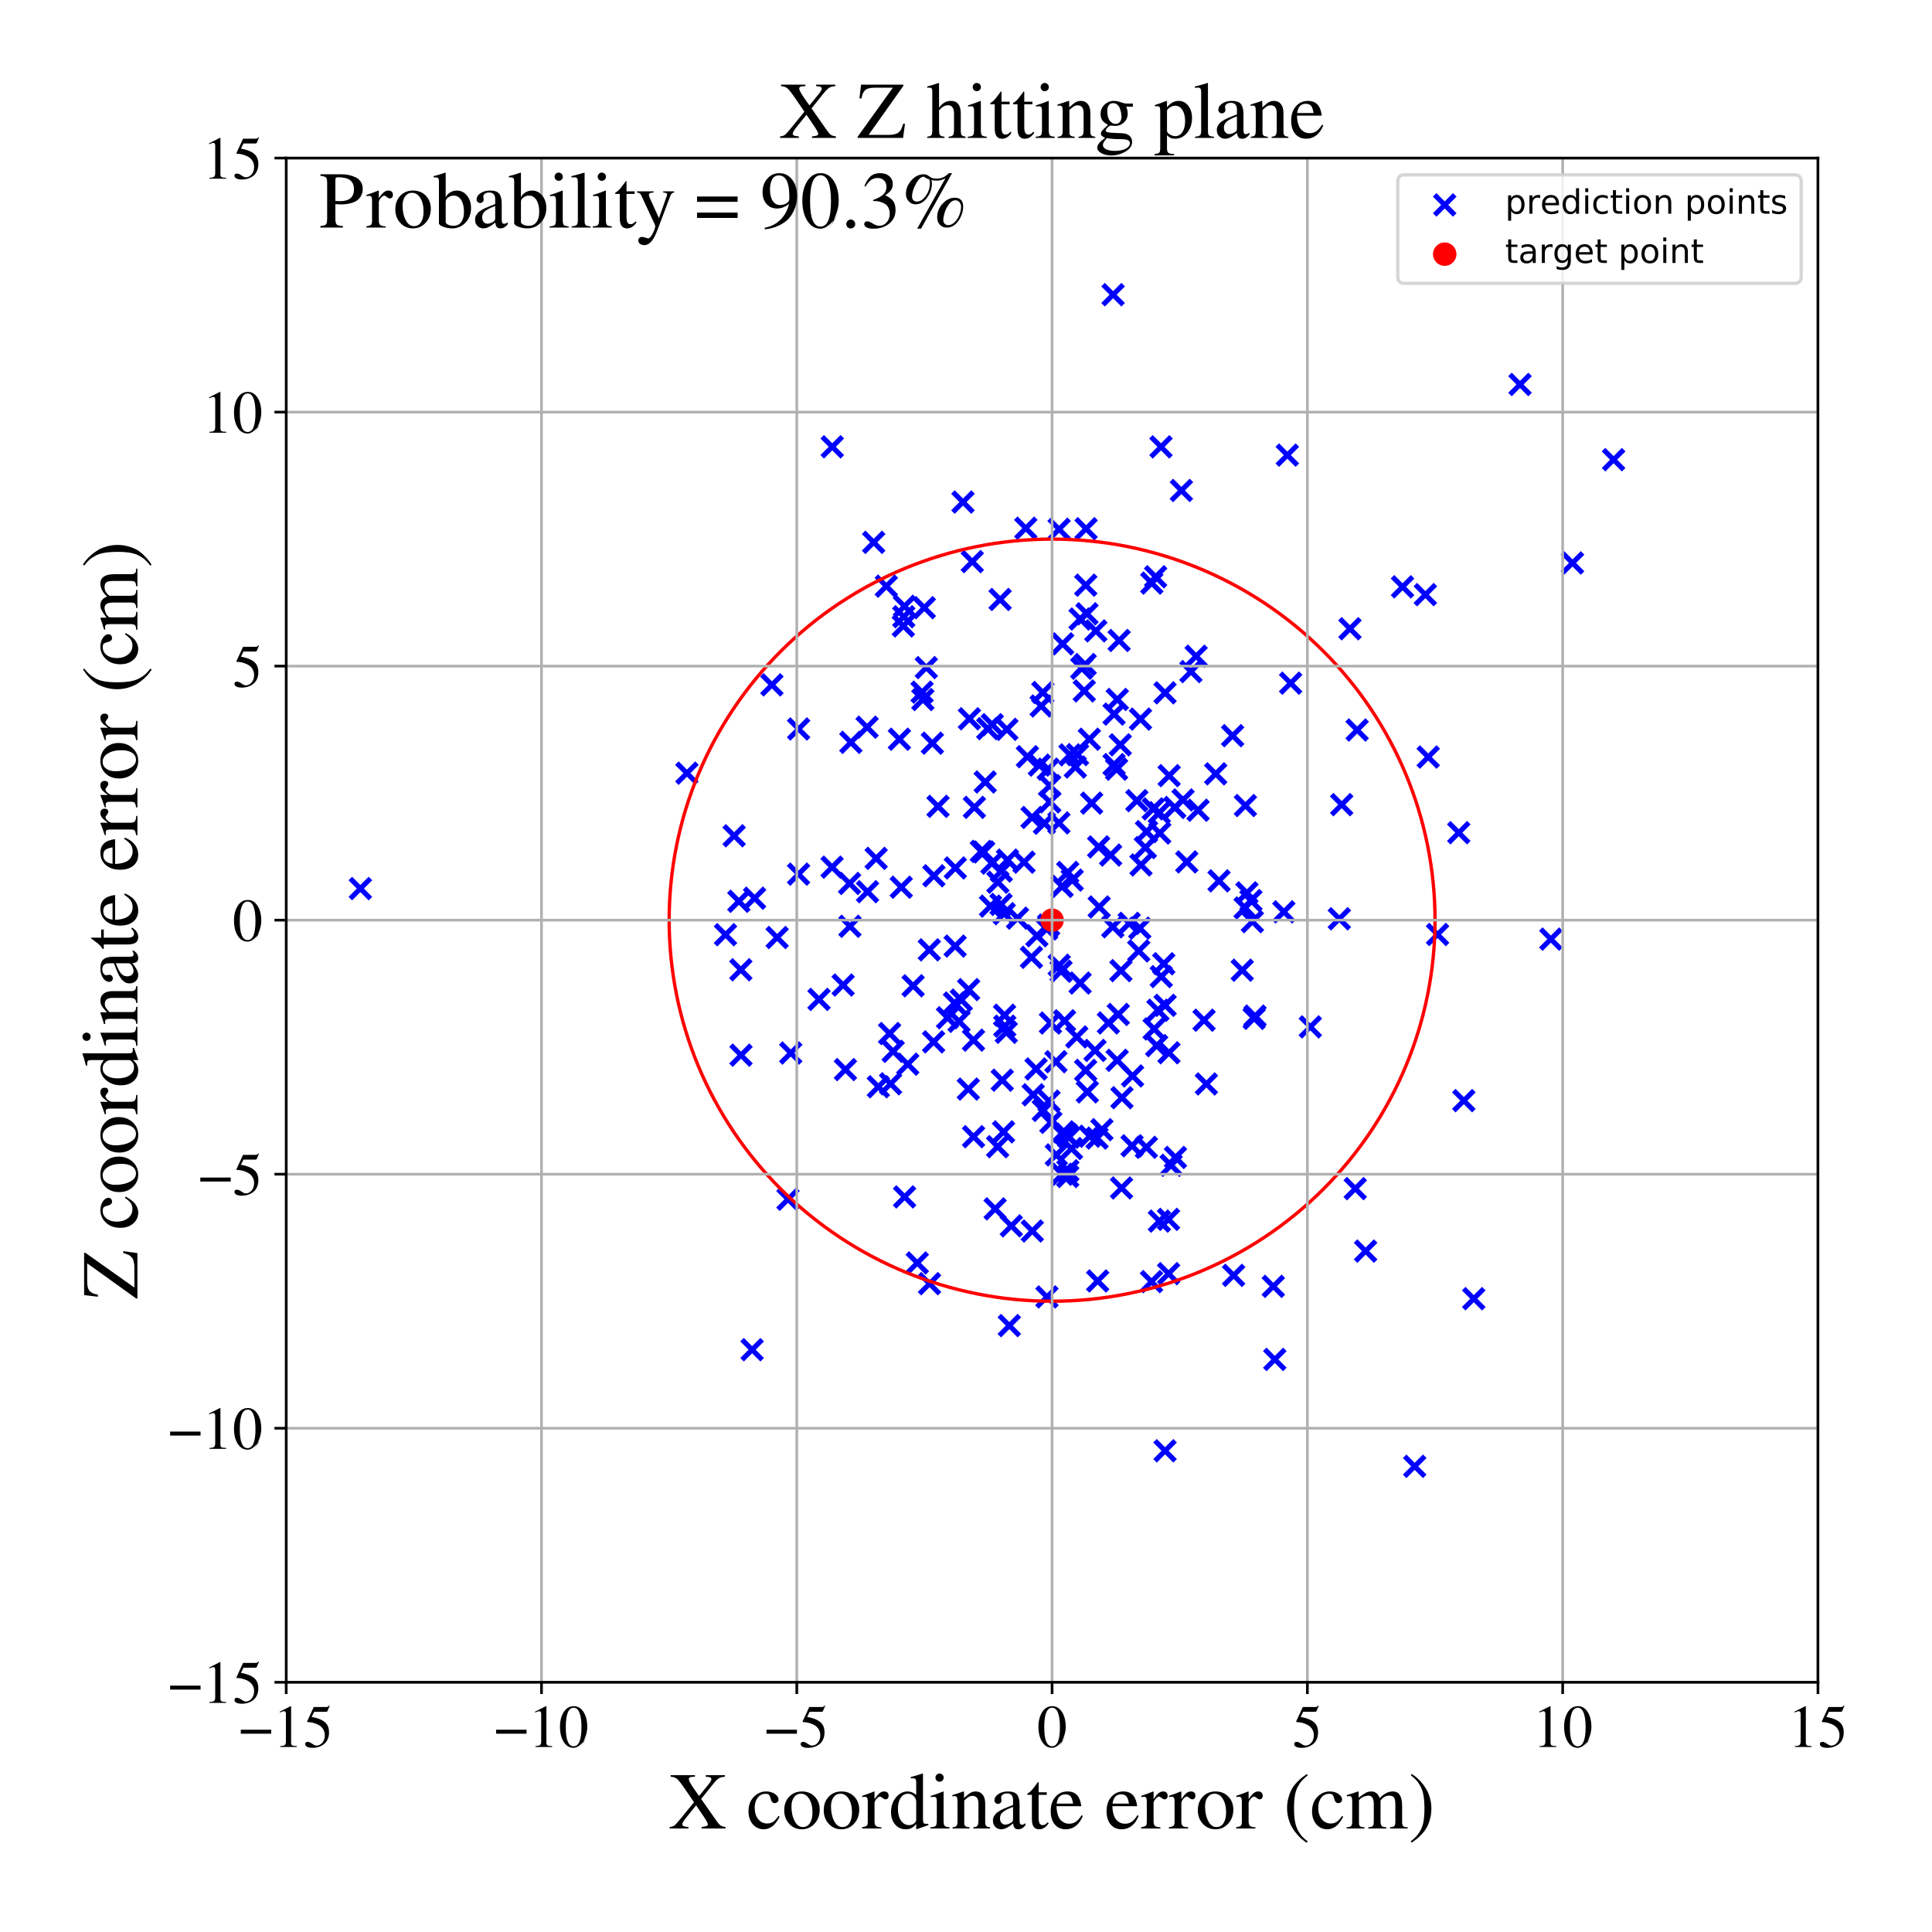<?xml version="1.0" encoding="utf-8" standalone="no"?>
<!DOCTYPE svg PUBLIC "-//W3C//DTD SVG 1.1//EN"
  "http://www.w3.org/Graphics/SVG/1.1/DTD/svg11.dtd">
<!-- Created with matplotlib (https://matplotlib.org/) -->
<svg height="576pt" version="1.1" viewBox="0 0 576 576" width="576pt" xmlns="http://www.w3.org/2000/svg" xmlns:xlink="http://www.w3.org/1999/xlink">
 <defs>
  <style type="text/css">
*{stroke-linecap:butt;stroke-linejoin:round;}
  </style>
 </defs>
 <g id="figure_1">
  <g id="patch_1">
   <path d="M 0 576 
L 576 576 
L 576 0 
L 0 0 
z
" style="fill:#ffffff;"/>
  </g>
  <g id="axes_1">
   <g id="patch_2">
    <path d="M 85.331 501.548 
L 542 501.548 
L 542 47.121 
L 85.331 47.121 
z
" style="fill:#ffffff;"/>
   </g>
   <g id="PathCollection_1">
    <defs>
     <path d="M -3 3 
L 3 -3 
M -3 -3 
L 3 3 
" id="mb7538d0d95" style="stroke:#0000ff;stroke-width:1.5;"/>
    </defs>
    <g clip-path="url(#p09e5ed3a1f)">
     <use style="fill:#0000ff;stroke:#0000ff;stroke-width:1.5;" x="293.728" xlink:href="#mb7538d0d95" y="233.142"/>
     <use style="fill:#0000ff;stroke:#0000ff;stroke-width:1.5;" x="264.245" xlink:href="#mb7538d0d95" y="174.757"/>
     <use style="fill:#0000ff;stroke:#0000ff;stroke-width:1.5;" x="317.956" xlink:href="#mb7538d0d95" y="338.176"/>
     <use style="fill:#0000ff;stroke:#0000ff;stroke-width:1.5;" x="370.357" xlink:href="#mb7538d0d95" y="289.253"/>
     <use style="fill:#0000ff;stroke:#0000ff;stroke-width:1.5;" x="312.958" xlink:href="#mb7538d0d95" y="234.246"/>
     <use style="fill:#0000ff;stroke:#0000ff;stroke-width:1.5;" x="315.79" xlink:href="#mb7538d0d95" y="287.771"/>
     <use style="fill:#0000ff;stroke:#0000ff;stroke-width:1.5;" x="390.656" xlink:href="#mb7538d0d95" y="306.152"/>
     <use style="fill:#0000ff;stroke:#0000ff;stroke-width:1.5;" x="424.95" xlink:href="#mb7538d0d95" y="177.284"/>
     <use style="fill:#0000ff;stroke:#0000ff;stroke-width:1.5;" x="295.845" xlink:href="#mb7538d0d95" y="216.053"/>
     <use style="fill:#0000ff;stroke:#0000ff;stroke-width:1.5;" x="224.233" xlink:href="#mb7538d0d95" y="402.397"/>
     <use style="fill:#0000ff;stroke:#0000ff;stroke-width:1.5;" x="334.369" xlink:href="#mb7538d0d95" y="354.18"/>
     <use style="fill:#0000ff;stroke:#0000ff;stroke-width:1.5;" x="348.378" xlink:href="#mb7538d0d95" y="363.538"/>
     <use style="fill:#0000ff;stroke:#0000ff;stroke-width:1.5;" x="373.379" xlink:href="#mb7538d0d95" y="274.778"/>
     <use style="fill:#0000ff;stroke:#0000ff;stroke-width:1.5;" x="305.832" xlink:href="#mb7538d0d95" y="157.482"/>
     <use style="fill:#0000ff;stroke:#0000ff;stroke-width:1.5;" x="345.76" xlink:href="#mb7538d0d95" y="248.368"/>
     <use style="fill:#0000ff;stroke:#0000ff;stroke-width:1.5;" x="334.493" xlink:href="#mb7538d0d95" y="327.265"/>
     <use style="fill:#0000ff;stroke:#0000ff;stroke-width:1.5;" x="350.447" xlink:href="#mb7538d0d95" y="345.07"/>
     <use style="fill:#0000ff;stroke:#0000ff;stroke-width:1.5;" x="300.917" xlink:href="#mb7538d0d95" y="395.21"/>
     <use style="fill:#0000ff;stroke:#0000ff;stroke-width:1.5;" x="327.548" xlink:href="#mb7538d0d95" y="252.491"/>
     <use style="fill:#0000ff;stroke:#0000ff;stroke-width:1.5;" x="323.703" xlink:href="#mb7538d0d95" y="174.457"/>
     <use style="fill:#0000ff;stroke:#0000ff;stroke-width:1.5;" x="277.124" xlink:href="#mb7538d0d95" y="382.712"/>
     <use style="fill:#0000ff;stroke:#0000ff;stroke-width:1.5;" x="275.138" xlink:href="#mb7538d0d95" y="208.558"/>
     <use style="fill:#0000ff;stroke:#0000ff;stroke-width:1.5;" x="380.064" xlink:href="#mb7538d0d95" y="405.297"/>
     <use style="fill:#0000ff;stroke:#0000ff;stroke-width:1.5;" x="382.762" xlink:href="#mb7538d0d95" y="271.853"/>
     <use style="fill:#0000ff;stroke:#0000ff;stroke-width:1.5;" x="251.37" xlink:href="#mb7538d0d95" y="293.675"/>
     <use style="fill:#0000ff;stroke:#0000ff;stroke-width:1.5;" x="341.476" xlink:href="#mb7538d0d95" y="252.698"/>
     <use style="fill:#0000ff;stroke:#0000ff;stroke-width:1.5;" x="322.017" xlink:href="#mb7538d0d95" y="184.557"/>
     <use style="fill:#0000ff;stroke:#0000ff;stroke-width:1.5;" x="318.362" xlink:href="#mb7538d0d95" y="349.039"/>
     <use style="fill:#0000ff;stroke:#0000ff;stroke-width:1.5;" x="402.47" xlink:href="#mb7538d0d95" y="187.452"/>
     <use style="fill:#0000ff;stroke:#0000ff;stroke-width:1.5;" x="321.026" xlink:href="#mb7538d0d95" y="309.151"/>
     <use style="fill:#0000ff;stroke:#0000ff;stroke-width:1.5;" x="312.499" xlink:href="#mb7538d0d95" y="229.311"/>
     <use style="fill:#0000ff;stroke:#0000ff;stroke-width:1.5;" x="299.561" xlink:href="#mb7538d0d95" y="305.937"/>
     <use style="fill:#0000ff;stroke:#0000ff;stroke-width:1.5;" x="434.911" xlink:href="#mb7538d0d95" y="248.257"/>
     <use style="fill:#0000ff;stroke:#0000ff;stroke-width:1.5;" x="286.599" xlink:href="#mb7538d0d95" y="298.163"/>
     <use style="fill:#0000ff;stroke:#0000ff;stroke-width:1.5;" x="384.784" xlink:href="#mb7538d0d95" y="203.678"/>
     <use style="fill:#0000ff;stroke:#0000ff;stroke-width:1.5;" x="318.326" xlink:href="#mb7538d0d95" y="350.756"/>
     <use style="fill:#0000ff;stroke:#0000ff;stroke-width:1.5;" x="462.362" xlink:href="#mb7538d0d95" y="279.992"/>
     <use style="fill:#0000ff;stroke:#0000ff;stroke-width:1.5;" x="339.806" xlink:href="#mb7538d0d95" y="276.709"/>
     <use style="fill:#0000ff;stroke:#0000ff;stroke-width:1.5;" x="265.222" xlink:href="#mb7538d0d95" y="308.131"/>
     <use style="fill:#0000ff;stroke:#0000ff;stroke-width:1.5;" x="269.447" xlink:href="#mb7538d0d95" y="183.872"/>
     <use style="fill:#0000ff;stroke:#0000ff;stroke-width:1.5;" x="248.074" xlink:href="#mb7538d0d95" y="258.528"/>
     <use style="fill:#0000ff;stroke:#0000ff;stroke-width:1.5;" x="288.693" xlink:href="#mb7538d0d95" y="324.691"/>
     <use style="fill:#0000ff;stroke:#0000ff;stroke-width:1.5;" x="383.797" xlink:href="#mb7538d0d95" y="135.689"/>
     <use style="fill:#0000ff;stroke:#0000ff;stroke-width:1.5;" x="279.66" xlink:href="#mb7538d0d95" y="240.402"/>
     <use style="fill:#0000ff;stroke:#0000ff;stroke-width:1.5;" x="324.776" xlink:href="#mb7538d0d95" y="220.388"/>
     <use style="fill:#0000ff;stroke:#0000ff;stroke-width:1.5;" x="311.042" xlink:href="#mb7538d0d95" y="331.053"/>
     <use style="fill:#0000ff;stroke:#0000ff;stroke-width:1.5;" x="348.507" xlink:href="#mb7538d0d95" y="313.874"/>
     <use style="fill:#0000ff;stroke:#0000ff;stroke-width:1.5;" x="252.052" xlink:href="#mb7538d0d95" y="318.883"/>
     <use style="fill:#0000ff;stroke:#0000ff;stroke-width:1.5;" x="310.403" xlink:href="#mb7538d0d95" y="210.487"/>
     <use style="fill:#0000ff;stroke:#0000ff;stroke-width:1.5;" x="261.864" xlink:href="#mb7538d0d95" y="324.001"/>
     <use style="fill:#0000ff;stroke:#0000ff;stroke-width:1.5;" x="332.145" xlink:href="#mb7538d0d95" y="227.954"/>
     <use style="fill:#0000ff;stroke:#0000ff;stroke-width:1.5;" x="288.786" xlink:href="#mb7538d0d95" y="295.034"/>
     <use style="fill:#0000ff;stroke:#0000ff;stroke-width:1.5;" x="327.067" xlink:href="#mb7538d0d95" y="339.309"/>
     <use style="fill:#0000ff;stroke:#0000ff;stroke-width:1.5;" x="316.639" xlink:href="#mb7538d0d95" y="264.275"/>
     <use style="fill:#0000ff;stroke:#0000ff;stroke-width:1.5;" x="332.892" xlink:href="#mb7538d0d95" y="229.334"/>
     <use style="fill:#0000ff;stroke:#0000ff;stroke-width:1.5;" x="481.074" xlink:href="#mb7538d0d95" y="137.049"/>
     <use style="fill:#0000ff;stroke:#0000ff;stroke-width:1.5;" x="248.127" xlink:href="#mb7538d0d95" y="133.209"/>
     <use style="fill:#0000ff;stroke:#0000ff;stroke-width:1.5;" x="266.288" xlink:href="#mb7538d0d95" y="313.445"/>
     <use style="fill:#0000ff;stroke:#0000ff;stroke-width:1.5;" x="231.695" xlink:href="#mb7538d0d95" y="279.51"/>
     <use style="fill:#0000ff;stroke:#0000ff;stroke-width:1.5;" x="336.663" xlink:href="#mb7538d0d95" y="275.28"/>
     <use style="fill:#0000ff;stroke:#0000ff;stroke-width:1.5;" x="333.402" xlink:href="#mb7538d0d95" y="302.44"/>
     <use style="fill:#0000ff;stroke:#0000ff;stroke-width:1.5;" x="323.799" xlink:href="#mb7538d0d95" y="157.635"/>
     <use style="fill:#0000ff;stroke:#0000ff;stroke-width:1.5;" x="284.819" xlink:href="#mb7538d0d95" y="258.767"/>
     <use style="fill:#0000ff;stroke:#0000ff;stroke-width:1.5;" x="326.705" xlink:href="#mb7538d0d95" y="188.09"/>
     <use style="fill:#0000ff;stroke:#0000ff;stroke-width:1.5;" x="309.131" xlink:href="#mb7538d0d95" y="278.984"/>
     <use style="fill:#0000ff;stroke:#0000ff;stroke-width:1.5;" x="355.058" xlink:href="#mb7538d0d95" y="200.227"/>
     <use style="fill:#0000ff;stroke:#0000ff;stroke-width:1.5;" x="301.505" xlink:href="#mb7538d0d95" y="365.478"/>
     <use style="fill:#0000ff;stroke:#0000ff;stroke-width:1.5;" x="276.168" xlink:href="#mb7538d0d95" y="199.04"/>
     <use style="fill:#0000ff;stroke:#0000ff;stroke-width:1.5;" x="230.132" xlink:href="#mb7538d0d95" y="204.187"/>
     <use style="fill:#0000ff;stroke:#0000ff;stroke-width:1.5;" x="295.305" xlink:href="#mb7538d0d95" y="270.148"/>
     <use style="fill:#0000ff;stroke:#0000ff;stroke-width:1.5;" x="328.516" xlink:href="#mb7538d0d95" y="336.797"/>
     <use style="fill:#0000ff;stroke:#0000ff;stroke-width:1.5;" x="324.176" xlink:href="#mb7538d0d95" y="325.535"/>
     <use style="fill:#0000ff;stroke:#0000ff;stroke-width:1.5;" x="317.374" xlink:href="#mb7538d0d95" y="304.341"/>
     <use style="fill:#0000ff;stroke:#0000ff;stroke-width:1.5;" x="314.808" xlink:href="#mb7538d0d95" y="316.537"/>
     <use style="fill:#0000ff;stroke:#0000ff;stroke-width:1.5;" x="312.643" xlink:href="#mb7538d0d95" y="275.803"/>
     <use style="fill:#0000ff;stroke:#0000ff;stroke-width:1.5;" x="418.147" xlink:href="#mb7538d0d95" y="174.952"/>
     <use style="fill:#0000ff;stroke:#0000ff;stroke-width:1.5;" x="308.888" xlink:href="#mb7538d0d95" y="318.698"/>
     <use style="fill:#0000ff;stroke:#0000ff;stroke-width:1.5;" x="299.394" xlink:href="#mb7538d0d95" y="272.408"/>
     <use style="fill:#0000ff;stroke:#0000ff;stroke-width:1.5;" x="319.455" xlink:href="#mb7538d0d95" y="342.413"/>
     <use style="fill:#0000ff;stroke:#0000ff;stroke-width:1.5;" x="331.857" xlink:href="#mb7538d0d95" y="87.86"/>
     <use style="fill:#0000ff;stroke:#0000ff;stroke-width:1.5;" x="367.784" xlink:href="#mb7538d0d95" y="380.236"/>
     <use style="fill:#0000ff;stroke:#0000ff;stroke-width:1.5;" x="333.069" xlink:href="#mb7538d0d95" y="316.119"/>
     <use style="fill:#0000ff;stroke:#0000ff;stroke-width:1.5;" x="324.066" xlink:href="#mb7538d0d95" y="182.994"/>
     <use style="fill:#0000ff;stroke:#0000ff;stroke-width:1.5;" x="289.873" xlink:href="#mb7538d0d95" y="167.441"/>
     <use style="fill:#0000ff;stroke:#0000ff;stroke-width:1.5;" x="278.34" xlink:href="#mb7538d0d95" y="310.616"/>
     <use style="fill:#0000ff;stroke:#0000ff;stroke-width:1.5;" x="315.756" xlink:href="#mb7538d0d95" y="157.788"/>
     <use style="fill:#0000ff;stroke:#0000ff;stroke-width:1.5;" x="404.611" xlink:href="#mb7538d0d95" y="217.641"/>
     <use style="fill:#0000ff;stroke:#0000ff;stroke-width:1.5;" x="216.299" xlink:href="#mb7538d0d95" y="278.663"/>
     <use style="fill:#0000ff;stroke:#0000ff;stroke-width:1.5;" x="428.585" xlink:href="#mb7538d0d95" y="278.605"/>
     <use style="fill:#0000ff;stroke:#0000ff;stroke-width:1.5;" x="346.216" xlink:href="#mb7538d0d95" y="291.161"/>
     <use style="fill:#0000ff;stroke:#0000ff;stroke-width:1.5;" x="289.021" xlink:href="#mb7538d0d95" y="214.294"/>
     <use style="fill:#0000ff;stroke:#0000ff;stroke-width:1.5;" x="379.617" xlink:href="#mb7538d0d95" y="383.506"/>
     <use style="fill:#0000ff;stroke:#0000ff;stroke-width:1.5;" x="319.663" xlink:href="#mb7538d0d95" y="262.392"/>
     <use style="fill:#0000ff;stroke:#0000ff;stroke-width:1.5;" x="341.815" xlink:href="#mb7538d0d95" y="247.941"/>
     <use style="fill:#0000ff;stroke:#0000ff;stroke-width:1.5;" x="425.802" xlink:href="#mb7538d0d95" y="225.699"/>
     <use style="fill:#0000ff;stroke:#0000ff;stroke-width:1.5;" x="333.997" xlink:href="#mb7538d0d95" y="222.06"/>
     <use style="fill:#0000ff;stroke:#0000ff;stroke-width:1.5;" x="314.926" xlink:href="#mb7538d0d95" y="344.317"/>
     <use style="fill:#0000ff;stroke:#0000ff;stroke-width:1.5;" x="352.713" xlink:href="#mb7538d0d95" y="238.495"/>
     <use style="fill:#0000ff;stroke:#0000ff;stroke-width:1.5;" x="349.153" xlink:href="#mb7538d0d95" y="347.414"/>
     <use style="fill:#0000ff;stroke:#0000ff;stroke-width:1.5;" x="300.374" xlink:href="#mb7538d0d95" y="256.417"/>
     <use style="fill:#0000ff;stroke:#0000ff;stroke-width:1.5;" x="300.009" xlink:href="#mb7538d0d95" y="307.77"/>
     <use style="fill:#0000ff;stroke:#0000ff;stroke-width:1.5;" x="324.899" xlink:href="#mb7538d0d95" y="338.746"/>
     <use style="fill:#0000ff;stroke:#0000ff;stroke-width:1.5;" x="290.498" xlink:href="#mb7538d0d95" y="240.698"/>
     <use style="fill:#0000ff;stroke:#0000ff;stroke-width:1.5;" x="253.392" xlink:href="#mb7538d0d95" y="276.163"/>
     <use style="fill:#0000ff;stroke:#0000ff;stroke-width:1.5;" x="269.314" xlink:href="#mb7538d0d95" y="186.616"/>
     <use style="fill:#0000ff;stroke:#0000ff;stroke-width:1.5;" x="330.455" xlink:href="#mb7538d0d95" y="304.975"/>
     <use style="fill:#0000ff;stroke:#0000ff;stroke-width:1.5;" x="345.232" xlink:href="#mb7538d0d95" y="301.186"/>
     <use style="fill:#0000ff;stroke:#0000ff;stroke-width:1.5;" x="218.873" xlink:href="#mb7538d0d95" y="249.178"/>
     <use style="fill:#0000ff;stroke:#0000ff;stroke-width:1.5;" x="340.171" xlink:href="#mb7538d0d95" y="257.871"/>
     <use style="fill:#0000ff;stroke:#0000ff;stroke-width:1.5;" x="317.036" xlink:href="#mb7538d0d95" y="337.451"/>
     <use style="fill:#0000ff;stroke:#0000ff;stroke-width:1.5;" x="312.049" xlink:href="#mb7538d0d95" y="276.955"/>
     <use style="fill:#0000ff;stroke:#0000ff;stroke-width:1.5;" x="337.508" xlink:href="#mb7538d0d95" y="341.604"/>
     <use style="fill:#0000ff;stroke:#0000ff;stroke-width:1.5;" x="310.906" xlink:href="#mb7538d0d95" y="206.457"/>
     <use style="fill:#0000ff;stroke:#0000ff;stroke-width:1.5;" x="323.67" xlink:href="#mb7538d0d95" y="319.111"/>
     <use style="fill:#0000ff;stroke:#0000ff;stroke-width:1.5;" x="363.438" xlink:href="#mb7538d0d95" y="262.613"/>
     <use style="fill:#0000ff;stroke:#0000ff;stroke-width:1.5;" x="333.107" xlink:href="#mb7538d0d95" y="208.532"/>
     <use style="fill:#0000ff;stroke:#0000ff;stroke-width:1.5;" x="238.097" xlink:href="#mb7538d0d95" y="217.334"/>
     <use style="fill:#0000ff;stroke:#0000ff;stroke-width:1.5;" x="296.686" xlink:href="#mb7538d0d95" y="360.404"/>
     <use style="fill:#0000ff;stroke:#0000ff;stroke-width:1.5;" x="404.048" xlink:href="#mb7538d0d95" y="354.372"/>
     <use style="fill:#0000ff;stroke:#0000ff;stroke-width:1.5;" x="316.818" xlink:href="#mb7538d0d95" y="191.961"/>
     <use style="fill:#0000ff;stroke:#0000ff;stroke-width:1.5;" x="298.542" xlink:href="#mb7538d0d95" y="259.688"/>
     <use style="fill:#0000ff;stroke:#0000ff;stroke-width:1.5;" x="340.021" xlink:href="#mb7538d0d95" y="214.389"/>
     <use style="fill:#0000ff;stroke:#0000ff;stroke-width:1.5;" x="277.972" xlink:href="#mb7538d0d95" y="221.567"/>
     <use style="fill:#0000ff;stroke:#0000ff;stroke-width:1.5;" x="371.753" xlink:href="#mb7538d0d95" y="266.183"/>
     <use style="fill:#0000ff;stroke:#0000ff;stroke-width:1.5;" x="312.134" xlink:href="#mb7538d0d95" y="386.665"/>
     <use style="fill:#0000ff;stroke:#0000ff;stroke-width:1.5;" x="347.361" xlink:href="#mb7538d0d95" y="299.723"/>
     <use style="fill:#0000ff;stroke:#0000ff;stroke-width:1.5;" x="327.258" xlink:href="#mb7538d0d95" y="381.903"/>
     <use style="fill:#0000ff;stroke:#0000ff;stroke-width:1.5;" x="307.766" xlink:href="#mb7538d0d95" y="367.013"/>
     <use style="fill:#0000ff;stroke:#0000ff;stroke-width:1.5;" x="284.762" xlink:href="#mb7538d0d95" y="282.064"/>
     <use style="fill:#0000ff;stroke:#0000ff;stroke-width:1.5;" x="399.299" xlink:href="#mb7538d0d95" y="273.923"/>
     <use style="fill:#0000ff;stroke:#0000ff;stroke-width:1.5;" x="282.491" xlink:href="#mb7538d0d95" y="303.434"/>
     <use style="fill:#0000ff;stroke:#0000ff;stroke-width:1.5;" x="453.174" xlink:href="#mb7538d0d95" y="114.626"/>
     <use style="fill:#0000ff;stroke:#0000ff;stroke-width:1.5;" x="350.237" xlink:href="#mb7538d0d95" y="240.729"/>
     <use style="fill:#0000ff;stroke:#0000ff;stroke-width:1.5;" x="308.035" xlink:href="#mb7538d0d95" y="326.4"/>
     <use style="fill:#0000ff;stroke:#0000ff;stroke-width:1.5;" x="311.38" xlink:href="#mb7538d0d95" y="245.448"/>
     <use style="fill:#0000ff;stroke:#0000ff;stroke-width:1.5;" x="346.137" xlink:href="#mb7538d0d95" y="133.226"/>
     <use style="fill:#0000ff;stroke:#0000ff;stroke-width:1.5;" x="287.103" xlink:href="#mb7538d0d95" y="149.68"/>
     <use style="fill:#0000ff;stroke:#0000ff;stroke-width:1.5;" x="372.944" xlink:href="#mb7538d0d95" y="268.48"/>
     <use style="fill:#0000ff;stroke:#0000ff;stroke-width:1.5;" x="347.345" xlink:href="#mb7538d0d95" y="206.558"/>
     <use style="fill:#0000ff;stroke:#0000ff;stroke-width:1.5;" x="278.419" xlink:href="#mb7538d0d95" y="261.104"/>
     <use style="fill:#0000ff;stroke:#0000ff;stroke-width:1.5;" x="273.471" xlink:href="#mb7538d0d95" y="376.535"/>
     <use style="fill:#0000ff;stroke:#0000ff;stroke-width:1.5;" x="353.827" xlink:href="#mb7538d0d95" y="256.972"/>
     <use style="fill:#0000ff;stroke:#0000ff;stroke-width:1.5;" x="344.089" xlink:href="#mb7538d0d95" y="306.775"/>
     <use style="fill:#0000ff;stroke:#0000ff;stroke-width:1.5;" x="359.664" xlink:href="#mb7538d0d95" y="323.167"/>
     <use style="fill:#0000ff;stroke:#0000ff;stroke-width:1.5;" x="234.932" xlink:href="#mb7538d0d95" y="357.548"/>
     <use style="fill:#0000ff;stroke:#0000ff;stroke-width:1.5;" x="258.639" xlink:href="#mb7538d0d95" y="265.848"/>
     <use style="fill:#0000ff;stroke:#0000ff;stroke-width:1.5;" x="295.714" xlink:href="#mb7538d0d95" y="257.337"/>
     <use style="fill:#0000ff;stroke:#0000ff;stroke-width:1.5;" x="-1" xlink:href="#mb7538d0d95" y="327.953"/>
     <use style="fill:#0000ff;stroke:#0000ff;stroke-width:1.5;" x="-1" xlink:href="#mb7538d0d95" y="347.785"/>
     <use style="fill:#0000ff;stroke:#0000ff;stroke-width:1.5;" x="290.251" xlink:href="#mb7538d0d95" y="338.886"/>
     <use style="fill:#0000ff;stroke:#0000ff;stroke-width:1.5;" x="367.487" xlink:href="#mb7538d0d95" y="219.335"/>
     <use style="fill:#0000ff;stroke:#0000ff;stroke-width:1.5;" x="321.254" xlink:href="#mb7538d0d95" y="224.98"/>
     <use style="fill:#0000ff;stroke:#0000ff;stroke-width:1.5;" x="327.708" xlink:href="#mb7538d0d95" y="270.392"/>
     <use style="fill:#0000ff;stroke:#0000ff;stroke-width:1.5;" x="331.12" xlink:href="#mb7538d0d95" y="254.921"/>
     <use style="fill:#0000ff;stroke:#0000ff;stroke-width:1.5;" x="298.81" xlink:href="#mb7538d0d95" y="322.036"/>
     <use style="fill:#0000ff;stroke:#0000ff;stroke-width:1.5;" x="306.309" xlink:href="#mb7538d0d95" y="225.593"/>
     <use style="fill:#0000ff;stroke:#0000ff;stroke-width:1.5;" x="312.748" xlink:href="#mb7538d0d95" y="328.282"/>
     <use style="fill:#0000ff;stroke:#0000ff;stroke-width:1.5;" x="268.15" xlink:href="#mb7538d0d95" y="220.39"/>
     <use style="fill:#0000ff;stroke:#0000ff;stroke-width:1.5;" x="299.495" xlink:href="#mb7538d0d95" y="302.666"/>
     <use style="fill:#0000ff;stroke:#0000ff;stroke-width:1.5;" x="339.507" xlink:href="#mb7538d0d95" y="283.509"/>
     <use style="fill:#0000ff;stroke:#0000ff;stroke-width:1.5;" x="292.57" xlink:href="#mb7538d0d95" y="253.839"/>
     <use style="fill:#0000ff;stroke:#0000ff;stroke-width:1.5;" x="323.529" xlink:href="#mb7538d0d95" y="198.12"/>
     <use style="fill:#0000ff;stroke:#0000ff;stroke-width:1.5;" x="348.565" xlink:href="#mb7538d0d95" y="231.246"/>
     <use style="fill:#0000ff;stroke:#0000ff;stroke-width:1.5;" x="358.974" xlink:href="#mb7538d0d95" y="304.16"/>
     <use style="fill:#0000ff;stroke:#0000ff;stroke-width:1.5;" x="235.748" xlink:href="#mb7538d0d95" y="313.945"/>
     <use style="fill:#0000ff;stroke:#0000ff;stroke-width:1.5;" x="318.994" xlink:href="#mb7538d0d95" y="225.054"/>
     <use style="fill:#0000ff;stroke:#0000ff;stroke-width:1.5;" x="265.508" xlink:href="#mb7538d0d95" y="323.12"/>
     <use style="fill:#0000ff;stroke:#0000ff;stroke-width:1.5;" x="439.382" xlink:href="#mb7538d0d95" y="387.188"/>
     <use style="fill:#0000ff;stroke:#0000ff;stroke-width:1.5;" x="407.14" xlink:href="#mb7538d0d95" y="372.996"/>
     <use style="fill:#0000ff;stroke:#0000ff;stroke-width:1.5;" x="341.772" xlink:href="#mb7538d0d95" y="342.06"/>
     <use style="fill:#0000ff;stroke:#0000ff;stroke-width:1.5;" x="309.874" xlink:href="#mb7538d0d95" y="228.106"/>
     <use style="fill:#0000ff;stroke:#0000ff;stroke-width:1.5;" x="316.671" xlink:href="#mb7538d0d95" y="350.094"/>
     <use style="fill:#0000ff;stroke:#0000ff;stroke-width:1.5;" x="297.427" xlink:href="#mb7538d0d95" y="341.866"/>
     <use style="fill:#0000ff;stroke:#0000ff;stroke-width:1.5;" x="371.299" xlink:href="#mb7538d0d95" y="240.161"/>
     <use style="fill:#0000ff;stroke:#0000ff;stroke-width:1.5;" x="297.508" xlink:href="#mb7538d0d95" y="263.027"/>
     <use style="fill:#0000ff;stroke:#0000ff;stroke-width:1.5;" x="343.82" xlink:href="#mb7538d0d95" y="241.153"/>
     <use style="fill:#0000ff;stroke:#0000ff;stroke-width:1.5;" x="253.672" xlink:href="#mb7538d0d95" y="221.324"/>
     <use style="fill:#0000ff;stroke:#0000ff;stroke-width:1.5;" x="343.305" xlink:href="#mb7538d0d95" y="382.103"/>
     <use style="fill:#0000ff;stroke:#0000ff;stroke-width:1.5;" x="220.28" xlink:href="#mb7538d0d95" y="268.706"/>
     <use style="fill:#0000ff;stroke:#0000ff;stroke-width:1.5;" x="373.907" xlink:href="#mb7538d0d95" y="303.605"/>
     <use style="fill:#0000ff;stroke:#0000ff;stroke-width:1.5;" x="345.627" xlink:href="#mb7538d0d95" y="242.296"/>
     <use style="fill:#0000ff;stroke:#0000ff;stroke-width:1.5;" x="300.184" xlink:href="#mb7538d0d95" y="217.448"/>
     <use style="fill:#0000ff;stroke:#0000ff;stroke-width:1.5;" x="220.872" xlink:href="#mb7538d0d95" y="289.124"/>
     <use style="fill:#0000ff;stroke:#0000ff;stroke-width:1.5;" x="268.696" xlink:href="#mb7538d0d95" y="264.513"/>
     <use style="fill:#0000ff;stroke:#0000ff;stroke-width:1.5;" x="325.46" xlink:href="#mb7538d0d95" y="239.438"/>
     <use style="fill:#0000ff;stroke:#0000ff;stroke-width:1.5;" x="313.174" xlink:href="#mb7538d0d95" y="305.001"/>
     <use style="fill:#0000ff;stroke:#0000ff;stroke-width:1.5;" x="274.905" xlink:href="#mb7538d0d95" y="206.353"/>
     <use style="fill:#0000ff;stroke:#0000ff;stroke-width:1.5;" x="326.47" xlink:href="#mb7538d0d95" y="313.166"/>
     <use style="fill:#0000ff;stroke:#0000ff;stroke-width:1.5;" x="323.26" xlink:href="#mb7538d0d95" y="205.983"/>
     <use style="fill:#0000ff;stroke:#0000ff;stroke-width:1.5;" x="400.013" xlink:href="#mb7538d0d95" y="239.894"/>
     <use style="fill:#0000ff;stroke:#0000ff;stroke-width:1.5;" x="299.198" xlink:href="#mb7538d0d95" y="337.452"/>
     <use style="fill:#0000ff;stroke:#0000ff;stroke-width:1.5;" x="331.755" xlink:href="#mb7538d0d95" y="276.308"/>
     <use style="fill:#0000ff;stroke:#0000ff;stroke-width:1.5;" x="224.971" xlink:href="#mb7538d0d95" y="267.787"/>
     <use style="fill:#0000ff;stroke:#0000ff;stroke-width:1.5;" x="346.964" xlink:href="#mb7538d0d95" y="287.334"/>
     <use style="fill:#0000ff;stroke:#0000ff;stroke-width:1.5;" x="307.512" xlink:href="#mb7538d0d95" y="285.414"/>
     <use style="fill:#0000ff;stroke:#0000ff;stroke-width:1.5;" x="344.535" xlink:href="#mb7538d0d95" y="171.96"/>
     <use style="fill:#0000ff;stroke:#0000ff;stroke-width:1.5;" x="290.231" xlink:href="#mb7538d0d95" y="310.104"/>
     <use style="fill:#0000ff;stroke:#0000ff;stroke-width:1.5;" x="436.421" xlink:href="#mb7538d0d95" y="328.139"/>
     <use style="fill:#0000ff;stroke:#0000ff;stroke-width:1.5;" x="298.171" xlink:href="#mb7538d0d95" y="178.724"/>
     <use style="fill:#0000ff;stroke:#0000ff;stroke-width:1.5;" x="204.796" xlink:href="#mb7538d0d95" y="230.509"/>
     <use style="fill:#0000ff;stroke:#0000ff;stroke-width:1.5;" x="334.19" xlink:href="#mb7538d0d95" y="289.383"/>
     <use style="fill:#0000ff;stroke:#0000ff;stroke-width:1.5;" x="220.917" xlink:href="#mb7538d0d95" y="314.58"/>
     <use style="fill:#0000ff;stroke:#0000ff;stroke-width:1.5;" x="347.344" xlink:href="#mb7538d0d95" y="432.531"/>
     <use style="fill:#0000ff;stroke:#0000ff;stroke-width:1.5;" x="272.236" xlink:href="#mb7538d0d95" y="293.9"/>
     <use style="fill:#0000ff;stroke:#0000ff;stroke-width:1.5;" x="348.401" xlink:href="#mb7538d0d95" y="379.721"/>
     <use style="fill:#0000ff;stroke:#0000ff;stroke-width:1.5;" x="362.446" xlink:href="#mb7538d0d95" y="230.71"/>
     <use style="fill:#0000ff;stroke:#0000ff;stroke-width:1.5;" x="294.477" xlink:href="#mb7538d0d95" y="217.227"/>
     <use style="fill:#0000ff;stroke:#0000ff;stroke-width:1.5;" x="244.173" xlink:href="#mb7538d0d95" y="297.958"/>
     <use style="fill:#0000ff;stroke:#0000ff;stroke-width:1.5;" x="316.336" xlink:href="#mb7538d0d95" y="289.561"/>
     <use style="fill:#0000ff;stroke:#0000ff;stroke-width:1.5;" x="357.188" xlink:href="#mb7538d0d95" y="241.555"/>
     <use style="fill:#0000ff;stroke:#0000ff;stroke-width:1.5;" x="337.659" xlink:href="#mb7538d0d95" y="320.778"/>
     <use style="fill:#0000ff;stroke:#0000ff;stroke-width:1.5;" x="260.48" xlink:href="#mb7538d0d95" y="161.693"/>
     <use style="fill:#0000ff;stroke:#0000ff;stroke-width:1.5;" x="322.019" xlink:href="#mb7538d0d95" y="293.083"/>
     <use style="fill:#0000ff;stroke:#0000ff;stroke-width:1.5;" x="356.607" xlink:href="#mb7538d0d95" y="195.644"/>
     <use style="fill:#0000ff;stroke:#0000ff;stroke-width:1.5;" x="253.283" xlink:href="#mb7538d0d95" y="263.385"/>
     <use style="fill:#0000ff;stroke:#0000ff;stroke-width:1.5;" x="315.702" xlink:href="#mb7538d0d95" y="245.336"/>
     <use style="fill:#0000ff;stroke:#0000ff;stroke-width:1.5;" x="421.771" xlink:href="#mb7538d0d95" y="437.165"/>
     <use style="fill:#0000ff;stroke:#0000ff;stroke-width:1.5;" x="338.942" xlink:href="#mb7538d0d95" y="238.702"/>
     <use style="fill:#0000ff;stroke:#0000ff;stroke-width:1.5;" x="343.389" xlink:href="#mb7538d0d95" y="173.851"/>
     <use style="fill:#0000ff;stroke:#0000ff;stroke-width:1.5;" x="344.845" xlink:href="#mb7538d0d95" y="311.74"/>
     <use style="fill:#0000ff;stroke:#0000ff;stroke-width:1.5;" x="275.564" xlink:href="#mb7538d0d95" y="181.176"/>
     <use style="fill:#0000ff;stroke:#0000ff;stroke-width:1.5;" x="320.596" xlink:href="#mb7538d0d95" y="228.684"/>
     <use style="fill:#0000ff;stroke:#0000ff;stroke-width:1.5;" x="332.15" xlink:href="#mb7538d0d95" y="212.9"/>
     <use style="fill:#0000ff;stroke:#0000ff;stroke-width:1.5;" x="305.297" xlink:href="#mb7538d0d95" y="257.044"/>
     <use style="fill:#0000ff;stroke:#0000ff;stroke-width:1.5;" x="285.921" xlink:href="#mb7538d0d95" y="304.499"/>
     <use style="fill:#0000ff;stroke:#0000ff;stroke-width:1.5;" x="277.064" xlink:href="#mb7538d0d95" y="283.184"/>
     <use style="fill:#0000ff;stroke:#0000ff;stroke-width:1.5;" x="258.512" xlink:href="#mb7538d0d95" y="216.803"/>
     <use style="fill:#0000ff;stroke:#0000ff;stroke-width:1.5;" x="261.213" xlink:href="#mb7538d0d95" y="255.913"/>
     <use style="fill:#0000ff;stroke:#0000ff;stroke-width:1.5;" x="318.328" xlink:href="#mb7538d0d95" y="260.094"/>
     <use style="fill:#0000ff;stroke:#0000ff;stroke-width:1.5;" x="333.652" xlink:href="#mb7538d0d95" y="190.949"/>
     <use style="fill:#0000ff;stroke:#0000ff;stroke-width:1.5;" x="307.687" xlink:href="#mb7538d0d95" y="243.712"/>
     <use style="fill:#0000ff;stroke:#0000ff;stroke-width:1.5;" x="312.977" xlink:href="#mb7538d0d95" y="239.076"/>
     <use style="fill:#0000ff;stroke:#0000ff;stroke-width:1.5;" x="270.64" xlink:href="#mb7538d0d95" y="317.266"/>
     <use style="fill:#0000ff;stroke:#0000ff;stroke-width:1.5;" x="284.574" xlink:href="#mb7538d0d95" y="299.032"/>
     <use style="fill:#0000ff;stroke:#0000ff;stroke-width:1.5;" x="352.21" xlink:href="#mb7538d0d95" y="146.232"/>
     <use style="fill:#0000ff;stroke:#0000ff;stroke-width:1.5;" x="374.166" xlink:href="#mb7538d0d95" y="302.93"/>
     <use style="fill:#0000ff;stroke:#0000ff;stroke-width:1.5;" x="298.442" xlink:href="#mb7538d0d95" y="269.632"/>
     <use style="fill:#0000ff;stroke:#0000ff;stroke-width:1.5;" x="269.69" xlink:href="#mb7538d0d95" y="356.839"/>
     <use style="fill:#0000ff;stroke:#0000ff;stroke-width:1.5;" x="322.508" xlink:href="#mb7538d0d95" y="199.226"/>
     <use style="fill:#0000ff;stroke:#0000ff;stroke-width:1.5;" x="371.208" xlink:href="#mb7538d0d95" y="270.687"/>
     <use style="fill:#0000ff;stroke:#0000ff;stroke-width:1.5;" x="269.646" xlink:href="#mb7538d0d95" y="180.756"/>
     <use style="fill:#0000ff;stroke:#0000ff;stroke-width:1.5;" x="318.648" xlink:href="#mb7538d0d95" y="339.038"/>
     <use style="fill:#0000ff;stroke:#0000ff;stroke-width:1.5;" x="303.361" xlink:href="#mb7538d0d95" y="273.726"/>
     <use style="fill:#0000ff;stroke:#0000ff;stroke-width:1.5;" x="238.078" xlink:href="#mb7538d0d95" y="260.612"/>
     <use style="fill:#0000ff;stroke:#0000ff;stroke-width:1.5;" x="107.441" xlink:href="#mb7538d0d95" y="264.914"/>
     <use style="fill:#0000ff;stroke:#0000ff;stroke-width:1.5;" x="345.652" xlink:href="#mb7538d0d95" y="364.056"/>
     <use style="fill:#0000ff;stroke:#0000ff;stroke-width:1.5;" x="293.277" xlink:href="#mb7538d0d95" y="253.998"/>
     <use style="fill:#0000ff;stroke:#0000ff;stroke-width:1.5;" x="468.822" xlink:href="#mb7538d0d95" y="167.839"/>
     <use style="fill:#0000ff;stroke:#0000ff;stroke-width:1.5;" x="313.301" xlink:href="#mb7538d0d95" y="334.635"/>
    </g>
   </g>
   <g id="PathCollection_2">
    <defs>
     <path d="M 0 3 
C 0.796 3 1.559 2.684 2.121 2.121 
C 2.684 1.559 3 0.796 3 0 
C 3 -0.796 2.684 -1.559 2.121 -2.121 
C 1.559 -2.684 0.796 -3 0 -3 
C -0.796 -3 -1.559 -2.684 -2.121 -2.121 
C -2.684 -1.559 -3 -0.796 -3 0 
C -3 0.796 -2.684 1.559 -2.121 2.121 
C -1.559 2.684 -0.796 3 0 3 
z
" id="mcc09c82613" style="stroke:#ff0000;"/>
    </defs>
    <g clip-path="url(#p09e5ed3a1f)">
     <use style="fill:#ff0000;stroke:#ff0000;" x="313.666" xlink:href="#mcc09c82613" y="274.334"/>
    </g>
   </g>
   <g id="patch_3">
    <path clip-path="url(#p09e5ed3a1f)" d="M 313.666 387.941 
C 343.943 387.941 372.985 375.971 394.394 354.666 
C 415.803 333.362 427.833 304.463 427.833 274.334 
C 427.833 244.206 415.803 215.307 394.394 194.002 
C 372.985 172.698 343.943 160.728 313.666 160.728 
C 283.388 160.728 254.347 172.698 232.937 194.002 
C 211.528 215.307 199.498 244.206 199.498 274.334 
C 199.498 304.463 211.528 333.362 232.937 354.666 
C 254.347 375.971 283.388 387.941 313.666 387.941 
z
" style="fill:none;stroke:#ff0000;stroke-linejoin:miter;"/>
   </g>
   <g id="matplotlib.axis_1">
    <g id="xtick_1">
     <g id="line2d_1">
      <path clip-path="url(#p09e5ed3a1f)" d="M 85.331 501.548 
L 85.331 47.121 
" style="fill:none;stroke:#b0b0b0;stroke-linecap:square;stroke-width:0.8;"/>
     </g>
     <g id="line2d_2">
      <defs>
       <path d="M 0 0 
L 0 3.5 
" id="m3ef98ecb00" style="stroke:#000000;stroke-width:0.8;"/>
      </defs>
      <g>
       <use style="stroke:#000000;stroke-width:0.8;" x="85.331" xlink:href="#m3ef98ecb00" y="501.548"/>
      </g>
     </g>
     <g id="text_1">
      <!-- −15 -->
      <defs>
       <path d="M 3 22 
L 3 28.594 
L 53.406 28.594 
L 53.406 22 
z
" id="FreeSerif-8722"/>
       <path d="M 18.297 59.297 
Q 16.5 59.297 11.094 57.094 
L 11.094 58.5 
L 29.094 67.594 
L 29.906 67.406 
L 29.906 7.406 
Q 29.906 3.797 31.703 2.688 
Q 33.5 1.594 39.406 1.5 
L 39.406 0 
L 11.797 0 
L 11.797 1.5 
Q 17.406 1.703 19.344 3.141 
Q 21.297 4.594 21.297 9.297 
L 21.297 54.594 
Q 21.297 59.297 18.297 59.297 
z
" id="FreeSerif-49"/>
       <path d="M 35.703 19.406 
Q 35.703 24.703 33.344 28.797 
Q 31 32.906 27.641 35.156 
Q 24.297 37.406 20.141 38.844 
Q 16 40.297 12.953 40.75 
Q 9.906 41.203 7.594 41.203 
Q 6.406 41.203 6.406 42 
Q 6.406 42.297 6.5 42.5 
L 17.406 66.203 
L 38.297 66.203 
Q 39.906 66.203 40.844 66.703 
Q 41.797 67.203 42.906 68.797 
L 43.797 68.094 
L 40 59.203 
Q 39.594 58.297 37.703 58.297 
L 18.094 58.297 
L 13.906 49.797 
Q 28.5 47.203 35.594 41.344 
Q 42.703 35.5 42.703 24.203 
Q 42.703 18.297 40.844 13.688 
Q 39 9.094 36.141 6.297 
Q 33.297 3.5 29.547 1.703 
Q 25.797 -0.094 22.344 -0.75 
Q 18.906 -1.406 15.406 -1.406 
Q 9.797 -1.406 6.5 0.25 
Q 3.203 1.906 3.203 4.797 
Q 3.203 8.5 7.5 8.5 
Q 10.297 8.5 14.75 5.391 
Q 19.203 2.297 21.797 2.297 
Q 27.703 2.297 31.703 7.25 
Q 35.703 12.203 35.703 19.406 
z
" id="FreeSerif-53"/>
      </defs>
      <g transform="translate(71.255 520.841)scale(0.18 -0.18)">
       <use xlink:href="#FreeSerif-8722"/>
       <use x="56.4" xlink:href="#FreeSerif-49"/>
       <use x="106.4" xlink:href="#FreeSerif-53"/>
      </g>
     </g>
    </g>
    <g id="xtick_2">
     <g id="line2d_3">
      <path clip-path="url(#p09e5ed3a1f)" d="M 161.443 501.548 
L 161.443 47.121 
" style="fill:none;stroke:#b0b0b0;stroke-linecap:square;stroke-width:0.8;"/>
     </g>
     <g id="line2d_4">
      <g>
       <use style="stroke:#000000;stroke-width:0.8;" x="161.443" xlink:href="#m3ef98ecb00" y="501.548"/>
      </g>
     </g>
     <g id="text_2">
      <!-- −10 -->
      <defs>
       <path d="M 47.594 17.797 
Q 35.203 -1.406 25 -1.406 
Q 14.797 -1.406 8.594 8.391 
Q 2.406 18.203 2.406 33.594 
Q 2.406 48.094 8.594 57.844 
Q 14.797 67.594 25.406 67.594 
Q 35.203 67.594 41.391 58 
Q 47.594 48.406 47.594 33 
Q 47.594 17.797 35.203 -1.406 
z
M 25.094 65 
Q 12 65 12 32.703 
Q 12 1.203 25 1.203 
Q 38 1.203 38 32.797 
Q 38 48.5 34.703 56.75 
Q 31.406 65 25.094 65 
z
" id="FreeSerif-48"/>
      </defs>
      <g transform="translate(147.366 520.841)scale(0.18 -0.18)">
       <use xlink:href="#FreeSerif-8722"/>
       <use x="56.4" xlink:href="#FreeSerif-49"/>
       <use x="106.4" xlink:href="#FreeSerif-48"/>
      </g>
     </g>
    </g>
    <g id="xtick_3">
     <g id="line2d_5">
      <path clip-path="url(#p09e5ed3a1f)" d="M 237.554 501.548 
L 237.554 47.121 
" style="fill:none;stroke:#b0b0b0;stroke-linecap:square;stroke-width:0.8;"/>
     </g>
     <g id="line2d_6">
      <g>
       <use style="stroke:#000000;stroke-width:0.8;" x="237.554" xlink:href="#m3ef98ecb00" y="501.548"/>
      </g>
     </g>
     <g id="text_3">
      <!-- −5 -->
      <g transform="translate(227.978 520.841)scale(0.18 -0.18)">
       <use xlink:href="#FreeSerif-8722"/>
       <use x="56.4" xlink:href="#FreeSerif-53"/>
      </g>
     </g>
    </g>
    <g id="xtick_4">
     <g id="line2d_7">
      <path clip-path="url(#p09e5ed3a1f)" d="M 313.666 501.548 
L 313.666 47.121 
" style="fill:none;stroke:#b0b0b0;stroke-linecap:square;stroke-width:0.8;"/>
     </g>
     <g id="line2d_8">
      <g>
       <use style="stroke:#000000;stroke-width:0.8;" x="313.666" xlink:href="#m3ef98ecb00" y="501.548"/>
      </g>
     </g>
     <g id="text_4">
      <!-- 0 -->
      <g transform="translate(309.166 520.841)scale(0.18 -0.18)">
       <use xlink:href="#FreeSerif-48"/>
      </g>
     </g>
    </g>
    <g id="xtick_5">
     <g id="line2d_9">
      <path clip-path="url(#p09e5ed3a1f)" d="M 389.777 501.548 
L 389.777 47.121 
" style="fill:none;stroke:#b0b0b0;stroke-linecap:square;stroke-width:0.8;"/>
     </g>
     <g id="line2d_10">
      <g>
       <use style="stroke:#000000;stroke-width:0.8;" x="389.777" xlink:href="#m3ef98ecb00" y="501.548"/>
      </g>
     </g>
     <g id="text_5">
      <!-- 5 -->
      <g transform="translate(385.277 520.841)scale(0.18 -0.18)">
       <use xlink:href="#FreeSerif-53"/>
      </g>
     </g>
    </g>
    <g id="xtick_6">
     <g id="line2d_11">
      <path clip-path="url(#p09e5ed3a1f)" d="M 465.889 501.548 
L 465.889 47.121 
" style="fill:none;stroke:#b0b0b0;stroke-linecap:square;stroke-width:0.8;"/>
     </g>
     <g id="line2d_12">
      <g>
       <use style="stroke:#000000;stroke-width:0.8;" x="465.889" xlink:href="#m3ef98ecb00" y="501.548"/>
      </g>
     </g>
     <g id="text_6">
      <!-- 10 -->
      <g transform="translate(456.889 520.841)scale(0.18 -0.18)">
       <use xlink:href="#FreeSerif-49"/>
       <use x="50" xlink:href="#FreeSerif-48"/>
      </g>
     </g>
    </g>
    <g id="xtick_7">
     <g id="line2d_13">
      <path clip-path="url(#p09e5ed3a1f)" d="M 542 501.548 
L 542 47.121 
" style="fill:none;stroke:#b0b0b0;stroke-linecap:square;stroke-width:0.8;"/>
     </g>
     <g id="line2d_14">
      <g>
       <use style="stroke:#000000;stroke-width:0.8;" x="542" xlink:href="#m3ef98ecb00" y="501.548"/>
      </g>
     </g>
     <g id="text_7">
      <!-- 15 -->
      <g transform="translate(533 520.841)scale(0.18 -0.18)">
       <use xlink:href="#FreeSerif-49"/>
       <use x="50" xlink:href="#FreeSerif-53"/>
      </g>
     </g>
    </g>
    <g id="text_8">
     <!-- X coordinate error (cm) -->
     <defs>
      <path d="M 69.594 66.203 
L 69.594 64.297 
Q 64.703 64 62.047 62.344 
Q 59.406 60.703 54.703 54.906 
L 40.094 36.703 
L 59.297 9.297 
Q 62.297 5 64.297 3.703 
Q 66.297 2.406 70.406 1.906 
L 70.406 0 
L 40.703 0 
L 40.703 1.906 
Q 44.797 2.297 46.594 2.938 
Q 48.406 3.594 48.406 5 
Q 48.406 7.203 43.297 14.797 
L 33.797 28.797 
L 21.906 14 
Q 16.703 7.5 16.703 5.406 
Q 16.703 3.703 18.297 2.953 
Q 19.906 2.203 24.297 1.906 
L 24.297 0 
L 1 0 
L 1 1.906 
Q 4.906 2.203 7 3.797 
Q 9.094 5.406 15.5 13.297 
L 31.203 32.594 
L 20.297 48.594 
Q 13.297 58.906 10.25 61.5 
Q 7.203 64.094 2.203 64.297 
L 2.203 66.203 
L 32.406 66.203 
L 32.406 64.297 
L 29.594 64.203 
Q 24.797 64.094 24.797 61.297 
Q 24.797 58.094 33.297 46.297 
L 37.5 40.406 
L 48.797 54.203 
Q 52.797 59.203 52.797 61.094 
Q 52.797 62.797 51.344 63.438 
Q 49.906 64.094 45.797 64.297 
L 45.797 66.203 
z
" id="FreeSerif-88"/>
      <path id="FreeSerif-32"/>
      <path d="M 2.5 21.297 
Q 2.5 32.406 9.047 39.203 
Q 15.594 46 24.406 46 
Q 30.703 46 35.25 42.953 
Q 39.797 39.906 39.797 35.703 
Q 39.797 34 38.391 32.75 
Q 37 31.5 35 31.5 
Q 31.594 31.5 30.297 36.094 
L 29.703 38.297 
Q 28.906 41.094 27.703 42.094 
Q 26.5 43.094 23.797 43.094 
Q 17.703 43.094 13.953 38.25 
Q 10.203 33.406 10.203 25.703 
Q 10.203 17.094 14.547 11.641 
Q 18.906 6.203 25.703 6.203 
Q 30 6.203 33.094 8.25 
Q 36.203 10.297 39.797 15.594 
L 41.203 14.703 
Q 40.203 12.703 39.453 11.391 
Q 38.703 10.094 36.75 7.5 
Q 34.797 4.906 32.891 3.297 
Q 31 1.703 27.891 0.344 
Q 24.797 -1 21.5 -1 
Q 13.203 -1 7.844 5.25 
Q 2.5 11.5 2.5 21.297 
z
" id="FreeSerif-99"/>
      <path d="M 24.594 46 
Q 34.203 46 40.391 39.594 
Q 46.594 33.203 46.594 23.406 
Q 46.594 13 40.188 6 
Q 33.797 -1 24.391 -1 
Q 15 -1 8.75 5.75 
Q 2.5 12.5 2.5 22.594 
Q 2.5 32.906 8.641 39.453 
Q 14.797 46 24.594 46 
z
M 11.5 27.5 
Q 11.5 16.797 15.391 9.297 
Q 19.297 1.797 25.594 1.797 
Q 31.203 1.797 34.391 6.594 
Q 37.594 11.406 37.594 19.906 
Q 37.594 30.203 33.594 36.703 
Q 29.594 43.203 23.297 43.203 
Q 18 43.203 14.75 38.891 
Q 11.5 34.594 11.5 27.5 
z
" id="FreeSerif-111"/>
      <path d="M 30.094 36.203 
Q 28.594 36.203 26.391 37.953 
Q 24.203 39.703 23.5 39.703 
Q 21.5 39.703 19 36.797 
Q 16.5 33.906 16.5 31.5 
L 16.5 9 
Q 16.5 4.703 18.203 3.203 
Q 19.906 1.703 25 1.5 
L 25 0 
L 1 0 
L 1 1.5 
Q 5.797 2.406 6.938 3.5 
Q 8.094 4.594 8.094 8.406 
L 8.094 33.406 
Q 8.094 36.703 7.344 38.047 
Q 6.594 39.406 4.703 39.406 
Q 3.094 39.406 1.203 39 
L 1.203 40.594 
Q 9.203 43.203 16 46 
L 16.5 45.797 
L 16.5 36.594 
Q 20.203 41.906 22.797 43.953 
Q 25.406 46 28.5 46 
Q 31.094 46 32.547 44.594 
Q 34 43.203 34 40.703 
Q 34 38.594 32.953 37.391 
Q 31.906 36.203 30.094 36.203 
z
" id="FreeSerif-114"/>
      <path d="M 34.203 -1 
L 33.797 -0.703 
L 33.797 5.703 
Q 29 -1 21 -1 
Q 12.703 -1 7.594 4.953 
Q 2.5 10.906 2.5 20.5 
Q 2.5 31.094 8.594 38.547 
Q 14.703 46 23.297 46 
Q 28.703 46 33.797 41.703 
L 33.797 57.297 
Q 33.797 60.406 32.891 61.406 
Q 32 62.406 29.203 62.406 
Q 27.797 62.406 27 62.297 
L 27 63.906 
Q 36.094 66.297 41.703 68.297 
L 42.203 68.094 
L 42.203 11.406 
Q 42.203 7.906 43.047 6.797 
Q 43.906 5.703 46.594 5.703 
Q 47.094 5.703 48.906 5.797 
L 48.906 4.203 
z
M 24.906 4.203 
Q 28.703 4.203 31.25 6.344 
Q 33.797 8.5 33.797 10.203 
L 33.797 33.203 
Q 33.797 37.203 30.688 40.203 
Q 27.594 43.203 23.594 43.203 
Q 17.906 43.203 14.5 38.094 
Q 11.094 33 11.094 24.5 
Q 11.094 15.297 14.891 9.75 
Q 18.703 4.203 24.906 4.203 
z
" id="FreeSerif-100"/>
      <path d="M 6.203 39.297 
Q 4 39.297 2 39 
L 2 40.5 
Q 9 42.5 17.5 46 
L 17.906 45.703 
L 17.906 10.203 
Q 17.906 4.797 19.156 3.344 
Q 20.406 1.906 25.297 1.5 
L 25.297 0 
L 1.594 0 
L 1.594 1.5 
Q 6.797 1.797 8.141 3.297 
Q 9.5 4.797 9.5 10.203 
L 9.5 33.406 
Q 9.5 36.703 8.75 38 
Q 8 39.297 6.203 39.297 
z
M 12.797 68.297 
Q 15 68.297 16.5 66.797 
Q 18 65.297 18 63.203 
Q 18 61 16.5 59.547 
Q 15 58.094 12.797 58.094 
Q 10.703 58.094 9.25 59.594 
Q 7.797 61.094 7.797 63.188 
Q 7.797 65.297 9.297 66.797 
Q 10.797 68.297 12.797 68.297 
z
" id="FreeSerif-105"/>
      <path d="M 1 39.797 
L 1 41.5 
Q 8.406 43.703 14.797 46 
L 15.5 45.797 
L 15.5 37.906 
Q 20.594 42.703 23.547 44.344 
Q 26.5 46 30 46 
Q 35.5 46 38.641 42.047 
Q 41.797 38.094 41.797 31 
L 41.797 8.094 
Q 41.797 4.406 43 3.156 
Q 44.203 1.906 47.906 1.5 
L 47.906 0 
L 27.094 0 
L 27.094 1.5 
Q 30.906 1.797 32.156 3.5 
Q 33.406 5.203 33.406 9.906 
L 33.406 30.797 
Q 33.406 40.5 26.094 40.5 
Q 23.594 40.5 21.5 39.344 
Q 19.406 38.203 15.797 34.797 
L 15.797 6.703 
Q 15.797 4 17.188 2.891 
Q 18.594 1.797 22.406 1.5 
L 22.406 0 
L 1.203 0 
L 1.203 1.5 
Q 5 1.797 6.203 3.25 
Q 7.406 4.703 7.406 9 
L 7.406 33.797 
Q 7.406 37.5 6.594 38.844 
Q 5.797 40.203 3.703 40.203 
Q 1.797 40.203 1 39.797 
z
" id="FreeSerif-110"/>
      <path d="M 2.5 9.703 
Q 2.5 11.5 2.891 13.047 
Q 3.297 14.594 4.297 15.938 
Q 5.297 17.297 6.188 18.391 
Q 7.094 19.5 8.891 20.641 
Q 10.703 21.797 11.891 22.547 
Q 13.094 23.297 15.547 24.344 
Q 18 25.406 19.297 25.953 
Q 20.594 26.5 23.391 27.594 
Q 26.203 28.703 27.5 29.203 
L 27.5 35.297 
Q 27.5 43.594 19.906 43.594 
Q 16.906 43.594 14.797 42.141 
Q 12.703 40.703 12.703 38.703 
Q 12.703 37.906 12.953 36.5 
Q 13.203 35.094 13.203 34.703 
Q 13.203 33 11.844 31.75 
Q 10.5 30.5 8.703 30.5 
Q 7 30.5 5.703 31.797 
Q 4.406 33.094 4.406 34.797 
Q 4.406 39.5 9.25 42.75 
Q 14.094 46 21.203 46 
Q 29.406 46 32.5 42.047 
Q 35.594 38.094 35.594 30 
L 35.594 10.5 
Q 35.594 7.203 36.25 5.953 
Q 36.906 4.703 38.594 4.703 
Q 40.703 4.703 43 6.594 
L 43 4 
Q 40.406 1.094 38.453 0.047 
Q 36.5 -1 34 -1 
Q 30.906 -1 29.453 0.703 
Q 28 2.406 27.594 6.297 
Q 19 -1 13 -1 
Q 8.406 -1 5.453 2 
Q 2.5 5 2.5 9.703 
z
M 27.5 12.297 
L 27.5 26.797 
Q 18.5 23.5 14.891 20.391 
Q 11.297 17.297 11.297 12.906 
Q 11.297 8.797 13.297 6.797 
Q 15.297 4.797 17.594 4.797 
Q 21 4.797 24.906 7.094 
Q 26.5 8 27 9 
Q 27.5 10 27.5 12.297 
z
" id="FreeSerif-97"/>
      <path d="M 25.906 45 
L 25.906 41.797 
L 15.797 41.797 
L 15.797 13.203 
Q 15.797 8.5 17 6.344 
Q 18.203 4.203 21 4.203 
Q 24.094 4.203 27 7.703 
L 28.297 6.594 
Q 23.5 -1 16.297 -1 
Q 7.406 -1 7.406 11.703 
L 7.406 41.797 
L 2.094 41.797 
Q 1.703 42.094 1.703 42.5 
Q 1.703 43 2 43.297 
Q 2.297 43.594 3.141 44.141 
Q 4 44.703 5.203 45.641 
Q 6.406 46.594 8.5 49.094 
Q 10.594 51.594 13.094 55.094 
Q 14.703 57.406 15.094 57.906 
Q 15.797 57.906 15.797 56.594 
L 15.797 45 
z
" id="FreeSerif-116"/>
      <path d="M 9.703 27.703 
Q 9.906 21.406 11.406 16.844 
Q 12.906 12.297 15.297 10.047 
Q 17.703 7.797 20.141 6.844 
Q 22.594 5.906 25.297 5.906 
Q 30.094 5.906 33.641 8.297 
Q 37.203 10.703 40.797 16.406 
L 42.406 15.703 
Q 39.297 7.594 33.797 3.297 
Q 28.297 -1 21.203 -1 
Q 12.594 -1 7.547 5.047 
Q 2.5 11.094 2.5 21.406 
Q 2.5 32.5 8.344 39.25 
Q 14.203 46 23.406 46 
Q 31 46 35.203 41.453 
Q 39.406 36.906 40.5 27.703 
z
M 9.906 30.906 
L 30.297 30.906 
Q 29.297 37.406 27.188 39.906 
Q 25.094 42.406 20.5 42.406 
Q 11.5 42.406 9.906 30.906 
z
" id="FreeSerif-101"/>
      <path d="M 29.203 -17.703 
Q 26.594 -16.094 23.797 -13.844 
Q 21 -11.594 17.453 -7.594 
Q 13.906 -3.594 11.203 0.953 
Q 8.5 5.5 6.641 11.891 
Q 4.797 18.297 4.797 25.203 
Q 4.797 32.406 6.641 38.844 
Q 8.5 45.297 11 49.547 
Q 13.5 53.797 17.344 57.75 
Q 21.203 61.703 23.703 63.594 
Q 26.203 65.5 29.5 67.594 
L 30.406 66 
Q 26 62.406 23.297 59.5 
Q 20.594 56.594 18.094 51.938 
Q 15.594 47.297 14.5 40.844 
Q 13.406 34.406 13.406 25.5 
Q 13.406 16.203 14.5 9.5 
Q 15.594 2.797 18.094 -1.953 
Q 20.594 -6.703 23.297 -9.703 
Q 26 -12.703 30.406 -16.094 
z
" id="FreeSerif-40"/>
      <path d="M 1.297 39.797 
L 1.297 41.5 
Q 8.5 43.5 15.297 46 
L 16 45.797 
L 16 38.297 
Q 22.203 43 25.203 44.5 
Q 28.203 46 31.5 46 
Q 39.406 46 42.094 37.594 
Q 49.906 46 58.406 46 
Q 70 46 70 28.203 
L 70 7.594 
Q 70 2 74.297 1.703 
L 76.906 1.5 
L 76.906 0 
L 55 0 
L 55 1.5 
Q 59.406 2 60.5 3.203 
Q 61.594 4.406 61.594 8.703 
L 61.594 29.797 
Q 61.594 36 60 38.391 
Q 58.406 40.797 54.094 40.797 
Q 47.5 40.797 43.203 34.703 
L 43.203 9.5 
Q 43.203 4.797 44.641 3.188 
Q 46.094 1.594 50.406 1.5 
L 50.406 0 
L 28 0 
L 28 1.5 
Q 32.297 1.797 33.547 3.094 
Q 34.797 4.406 34.797 8.594 
L 34.797 30.297 
Q 34.797 40.797 28.203 40.797 
Q 25.406 40.797 21.953 39.391 
Q 18.5 38 16.406 34.906 
L 16.406 6.703 
Q 16.406 3.797 17.797 2.75 
Q 19.203 1.703 23.203 1.5 
L 23.203 0 
L 1 0 
L 1 1.5 
Q 5.203 1.594 6.594 3 
Q 8 4.406 8 8.5 
L 8 33.797 
Q 8 37.406 7.25 38.797 
Q 6.5 40.203 4.5 40.203 
Q 3 40.203 1.297 39.797 
z
" id="FreeSerif-109"/>
      <path d="M 4.047 67.703 
Q 6.656 66.094 9.453 63.844 
Q 12.25 61.594 15.797 57.594 
Q 19.344 53.594 22.047 49.047 
Q 24.75 44.5 26.594 38.094 
Q 28.453 31.703 28.453 24.797 
Q 28.453 17.594 26.594 11.141 
Q 24.75 4.703 22.25 0.453 
Q 19.75 -3.797 15.891 -7.75 
Q 12.047 -11.703 9.547 -13.594 
Q 7.047 -15.5 3.75 -17.594 
L 2.844 -16 
Q 7.25 -12.406 9.953 -9.5 
Q 12.656 -6.594 15.156 -1.938 
Q 17.656 2.703 18.75 9.141 
Q 19.844 15.594 19.844 24.5 
Q 19.844 33.797 18.75 40.5 
Q 17.656 47.203 15.156 51.953 
Q 12.656 56.703 9.953 59.703 
Q 7.25 62.703 2.844 66.094 
z
" id="FreeSerif-41"/>
     </defs>
     <g transform="translate(199.416 545.139)scale(0.24 -0.24)">
      <use xlink:href="#FreeSerif-88"/>
      <use x="71.4" xlink:href="#FreeSerif-32"/>
      <use x="96.4" xlink:href="#FreeSerif-99"/>
      <use x="140.784" xlink:href="#FreeSerif-111"/>
      <use x="189.884" xlink:href="#FreeSerif-111"/>
      <use x="238.969" xlink:href="#FreeSerif-114"/>
      <use x="273.453" xlink:href="#FreeSerif-100"/>
      <use x="323.353" xlink:href="#FreeSerif-105"/>
      <use x="351.137" xlink:href="#FreeSerif-110"/>
      <use x="400.037" xlink:href="#FreeSerif-97"/>
      <use x="443.522" xlink:href="#FreeSerif-116"/>
      <use x="471.822" xlink:href="#FreeSerif-101"/>
      <use x="516.222" xlink:href="#FreeSerif-32"/>
      <use x="541.222" xlink:href="#FreeSerif-101"/>
      <use x="585.606" xlink:href="#FreeSerif-114"/>
      <use x="620.106" xlink:href="#FreeSerif-114"/>
      <use x="654.59" xlink:href="#FreeSerif-111"/>
      <use x="703.675" xlink:href="#FreeSerif-114"/>
      <use x="738.175" xlink:href="#FreeSerif-32"/>
      <use x="763.175" xlink:href="#FreeSerif-40"/>
      <use x="796.475" xlink:href="#FreeSerif-99"/>
      <use x="840.859" xlink:href="#FreeSerif-109"/>
      <use x="918.759" xlink:href="#FreeSerif-41"/>
     </g>
    </g>
   </g>
   <g id="matplotlib.axis_2">
    <g id="ytick_1">
     <g id="line2d_15">
      <path clip-path="url(#p09e5ed3a1f)" d="M 85.331 501.548 
L 542 501.548 
" style="fill:none;stroke:#b0b0b0;stroke-linecap:square;stroke-width:0.8;"/>
     </g>
     <g id="line2d_16">
      <defs>
       <path d="M 0 0 
L -3.5 0 
" id="m0f783b05d0" style="stroke:#000000;stroke-width:0.8;"/>
      </defs>
      <g>
       <use style="stroke:#000000;stroke-width:0.8;" x="85.331" xlink:href="#m0f783b05d0" y="501.548"/>
      </g>
     </g>
     <g id="text_9">
      <!-- −15 -->
      <g transform="translate(50.178 507.694)scale(0.18 -0.18)">
       <use xlink:href="#FreeSerif-8722"/>
       <use x="56.4" xlink:href="#FreeSerif-49"/>
       <use x="106.4" xlink:href="#FreeSerif-53"/>
      </g>
     </g>
    </g>
    <g id="ytick_2">
     <g id="line2d_17">
      <path clip-path="url(#p09e5ed3a1f)" d="M 85.331 425.81 
L 542 425.81 
" style="fill:none;stroke:#b0b0b0;stroke-linecap:square;stroke-width:0.8;"/>
     </g>
     <g id="line2d_18">
      <g>
       <use style="stroke:#000000;stroke-width:0.8;" x="85.331" xlink:href="#m0f783b05d0" y="425.81"/>
      </g>
     </g>
     <g id="text_10">
      <!-- −10 -->
      <g transform="translate(50.178 431.957)scale(0.18 -0.18)">
       <use xlink:href="#FreeSerif-8722"/>
       <use x="56.4" xlink:href="#FreeSerif-49"/>
       <use x="106.4" xlink:href="#FreeSerif-48"/>
      </g>
     </g>
    </g>
    <g id="ytick_3">
     <g id="line2d_19">
      <path clip-path="url(#p09e5ed3a1f)" d="M 85.331 350.072 
L 542 350.072 
" style="fill:none;stroke:#b0b0b0;stroke-linecap:square;stroke-width:0.8;"/>
     </g>
     <g id="line2d_20">
      <g>
       <use style="stroke:#000000;stroke-width:0.8;" x="85.331" xlink:href="#m0f783b05d0" y="350.072"/>
      </g>
     </g>
     <g id="text_11">
      <!-- −5 -->
      <g transform="translate(59.178 356.219)scale(0.18 -0.18)">
       <use xlink:href="#FreeSerif-8722"/>
       <use x="56.4" xlink:href="#FreeSerif-53"/>
      </g>
     </g>
    </g>
    <g id="ytick_4">
     <g id="line2d_21">
      <path clip-path="url(#p09e5ed3a1f)" d="M 85.331 274.334 
L 542 274.334 
" style="fill:none;stroke:#b0b0b0;stroke-linecap:square;stroke-width:0.8;"/>
     </g>
     <g id="line2d_22">
      <g>
       <use style="stroke:#000000;stroke-width:0.8;" x="85.331" xlink:href="#m0f783b05d0" y="274.334"/>
      </g>
     </g>
     <g id="text_12">
      <!-- 0 -->
      <g transform="translate(69.331 280.481)scale(0.18 -0.18)">
       <use xlink:href="#FreeSerif-48"/>
      </g>
     </g>
    </g>
    <g id="ytick_5">
     <g id="line2d_23">
      <path clip-path="url(#p09e5ed3a1f)" d="M 85.331 198.597 
L 542 198.597 
" style="fill:none;stroke:#b0b0b0;stroke-linecap:square;stroke-width:0.8;"/>
     </g>
     <g id="line2d_24">
      <g>
       <use style="stroke:#000000;stroke-width:0.8;" x="85.331" xlink:href="#m0f783b05d0" y="198.597"/>
      </g>
     </g>
     <g id="text_13">
      <!-- 5 -->
      <g transform="translate(69.331 204.743)scale(0.18 -0.18)">
       <use xlink:href="#FreeSerif-53"/>
      </g>
     </g>
    </g>
    <g id="ytick_6">
     <g id="line2d_25">
      <path clip-path="url(#p09e5ed3a1f)" d="M 85.331 122.859 
L 542 122.859 
" style="fill:none;stroke:#b0b0b0;stroke-linecap:square;stroke-width:0.8;"/>
     </g>
     <g id="line2d_26">
      <g>
       <use style="stroke:#000000;stroke-width:0.8;" x="85.331" xlink:href="#m0f783b05d0" y="122.859"/>
      </g>
     </g>
     <g id="text_14">
      <!-- 10 -->
      <g transform="translate(60.331 129.006)scale(0.18 -0.18)">
       <use xlink:href="#FreeSerif-49"/>
       <use x="50" xlink:href="#FreeSerif-48"/>
      </g>
     </g>
    </g>
    <g id="ytick_7">
     <g id="line2d_27">
      <path clip-path="url(#p09e5ed3a1f)" d="M 85.331 47.121 
L 542 47.121 
" style="fill:none;stroke:#b0b0b0;stroke-linecap:square;stroke-width:0.8;"/>
     </g>
     <g id="line2d_28">
      <g>
       <use style="stroke:#000000;stroke-width:0.8;" x="85.331" xlink:href="#m0f783b05d0" y="47.121"/>
      </g>
     </g>
     <g id="text_15">
      <!-- 15 -->
      <g transform="translate(60.331 53.268)scale(0.18 -0.18)">
       <use xlink:href="#FreeSerif-49"/>
       <use x="50" xlink:href="#FreeSerif-53"/>
      </g>
     </g>
    </g>
    <g id="text_16">
     <!-- Z coordinate error (cm) -->
     <defs>
      <path d="M 40.297 3.797 
Q 43.094 3.797 45.391 4.297 
Q 47.703 4.797 49.25 5.297 
Q 50.797 5.797 52.141 7.188 
Q 53.5 8.594 54.141 9.297 
Q 54.797 10 55.594 12.047 
Q 56.406 14.094 56.594 14.688 
Q 56.797 15.297 57.5 17.594 
L 59.797 17.594 
L 57.406 0 
L 1 0 
L 1 1.5 
L 44.703 62.406 
L 22.594 62.406 
Q 17.5 62.406 14.203 61.406 
Q 10.906 60.406 9.25 58.203 
Q 7.594 56 7 54.203 
Q 6.406 52.406 5.797 49.094 
L 3.203 49.094 
L 5.203 66.203 
L 57.797 66.203 
L 57.797 64.703 
L 14.594 3.797 
z
" id="FreeSerif-90"/>
     </defs>
     <g transform="translate(40.969 387.371)rotate(-90)scale(0.24 -0.24)">
      <use xlink:href="#FreeSerif-90"/>
      <use x="61.3" xlink:href="#FreeSerif-32"/>
      <use x="86.3" xlink:href="#FreeSerif-99"/>
      <use x="130.684" xlink:href="#FreeSerif-111"/>
      <use x="179.784" xlink:href="#FreeSerif-111"/>
      <use x="228.869" xlink:href="#FreeSerif-114"/>
      <use x="263.353" xlink:href="#FreeSerif-100"/>
      <use x="313.253" xlink:href="#FreeSerif-105"/>
      <use x="341.037" xlink:href="#FreeSerif-110"/>
      <use x="389.937" xlink:href="#FreeSerif-97"/>
      <use x="433.422" xlink:href="#FreeSerif-116"/>
      <use x="461.722" xlink:href="#FreeSerif-101"/>
      <use x="506.122" xlink:href="#FreeSerif-32"/>
      <use x="531.122" xlink:href="#FreeSerif-101"/>
      <use x="575.506" xlink:href="#FreeSerif-114"/>
      <use x="610.006" xlink:href="#FreeSerif-114"/>
      <use x="644.49" xlink:href="#FreeSerif-111"/>
      <use x="693.575" xlink:href="#FreeSerif-114"/>
      <use x="728.075" xlink:href="#FreeSerif-32"/>
      <use x="753.075" xlink:href="#FreeSerif-40"/>
      <use x="786.375" xlink:href="#FreeSerif-99"/>
      <use x="830.759" xlink:href="#FreeSerif-109"/>
      <use x="908.659" xlink:href="#FreeSerif-41"/>
     </g>
    </g>
   </g>
   <g id="patch_4">
    <path d="M 85.331 501.548 
L 85.331 47.121 
" style="fill:none;stroke:#000000;stroke-linecap:square;stroke-linejoin:miter;stroke-width:0.8;"/>
   </g>
   <g id="patch_5">
    <path d="M 542 501.548 
L 542 47.121 
" style="fill:none;stroke:#000000;stroke-linecap:square;stroke-linejoin:miter;stroke-width:0.8;"/>
   </g>
   <g id="patch_6">
    <path d="M 85.331 501.548 
L 542 501.548 
" style="fill:none;stroke:#000000;stroke-linecap:square;stroke-linejoin:miter;stroke-width:0.8;"/>
   </g>
   <g id="patch_7">
    <path d="M 85.331 47.121 
L 542 47.121 
" style="fill:none;stroke:#000000;stroke-linecap:square;stroke-linejoin:miter;stroke-width:0.8;"/>
   </g>
   <g id="text_17">
    <!-- Probability = 90.3% -->
    <defs>
     <path d="M 54.094 48.094 
Q 54.094 45.5 53.5 43.094 
Q 52.906 40.703 51.156 38 
Q 49.406 35.297 46.5 33.344 
Q 43.594 31.406 38.594 30.094 
Q 33.594 28.797 27 28.797 
Q 24 28.797 20.094 29.094 
L 20.094 10.906 
Q 20.094 5.406 21.844 3.75 
Q 23.594 2.094 29.5 1.906 
L 29.5 0 
L 1.5 0 
L 1.5 1.906 
Q 7.203 2.406 8.547 4.047 
Q 9.906 5.703 9.906 12 
L 9.906 55.297 
Q 9.906 60.703 8.5 62.203 
Q 7.094 63.703 1.5 64.297 
L 1.5 66.203 
L 27.906 66.203 
Q 32.406 66.203 36.594 65.344 
Q 40.797 64.5 44.938 62.594 
Q 49.094 60.703 51.594 57 
Q 54.094 53.297 54.094 48.094 
z
M 20.094 59.094 
L 20.094 33.094 
Q 23.594 32.797 25.797 32.797 
Q 43.203 32.797 43.203 47.5 
Q 43.203 55.203 38.391 58.844 
Q 33.594 62.5 23.5 62.5 
Q 21.5 62.5 20.797 61.797 
Q 20.094 61.094 20.094 59.094 
z
" id="FreeSerif-80"/>
     <path d="M 16 68.094 
L 16 37.5 
Q 17.5 41.203 21.391 43.594 
Q 25.297 46 29.906 46 
Q 37.406 46 42.453 39.75 
Q 47.5 33.5 47.5 24.297 
Q 47.5 13.594 40.75 6.297 
Q 34 -1 24.094 -1 
Q 18.094 -1 12.844 1.047 
Q 7.594 3.094 7.594 5.406 
L 7.594 57.297 
Q 7.594 60.406 6.641 61.406 
Q 5.703 62.406 2.703 62.406 
Q 1.594 62.406 1 62.297 
L 1 63.906 
Q 8.703 65.797 15.5 68.297 
z
M 16 32.203 
L 16 7 
Q 16 5.094 18.891 3.641 
Q 21.797 2.203 25.703 2.203 
Q 31.906 2.203 35.297 6.797 
Q 38.703 11.406 38.703 19.703 
Q 38.703 28.797 35.25 34.25 
Q 31.797 39.703 25.906 39.703 
Q 22 39.703 19 37.391 
Q 16 35.094 16 32.203 
z
" id="FreeSerif-98"/>
     <path d="M 1 62.297 
L 1 63.906 
Q 10.906 66.297 16.906 68.297 
L 17.297 68.094 
L 17.297 8.406 
Q 17.297 4.297 18.641 3.047 
Q 20 1.797 24.797 1.5 
L 24.797 0 
L 1.203 0 
L 1.203 1.5 
Q 5.906 1.906 7.406 3.297 
Q 8.906 4.703 8.906 8.703 
L 8.906 56.406 
Q 8.906 59.906 8 61.203 
Q 7.094 62.5 4.703 62.5 
Q 2.703 62.5 1 62.297 
z
" id="FreeSerif-108"/>
     <path d="M 14.203 -13.406 
Q 17 -13.406 20.094 -7.203 
Q 23.203 -1 23.203 1.906 
Q 23.203 3.203 18.797 12 
L 5.594 40.406 
Q 4.406 43 0.5 43.594 
L 0.5 45 
L 21.094 45 
L 21.094 43.5 
Q 17.906 43.406 16.594 42.797 
Q 15.297 42.203 15.297 40.797 
Q 15.297 39.297 16.297 37 
L 27.797 11.703 
L 37.5 39.297 
Q 37.906 40.203 37.906 41 
Q 37.906 43.5 33.094 43.5 
L 33.094 45 
L 46.594 45 
L 46.594 43.5 
Q 44.797 43.297 43.75 42.344 
Q 42.703 41.406 41.797 39 
L 26.406 -1.797 
Q 22.406 -12.594 18.453 -17.188 
Q 14.5 -21.797 9.5 -21.797 
Q 6.297 -21.797 4.188 -20.141 
Q 2.094 -18.5 2.094 -16 
Q 2.094 -14.203 3.391 -12.891 
Q 4.703 -11.594 6.406 -11.594 
Q 8.594 -11.594 11.094 -12.5 
Q 13.594 -13.406 14.203 -13.406 
z
" id="FreeSerif-121"/>
     <path d="M 53.406 38.594 
L 53.406 32 
L 3 32 
L 3 38.594 
z
M 53.406 18.594 
L 53.406 12 
L 3 12 
L 3 18.594 
z
" id="FreeSerif-61"/>
     <path d="M 5.906 -2.203 
L 5.594 -0.203 
Q 17 1.797 24.953 9.5 
Q 32.906 17.203 36 29.406 
Q 28.594 23.703 21 23.703 
Q 12.906 23.703 7.953 29.297 
Q 3 34.906 3 44 
Q 3 54.094 8.953 60.844 
Q 14.906 67.594 23.797 67.594 
Q 33.5 67.594 39.703 59.688 
Q 45.906 51.797 45.906 39.406 
Q 45.906 35.406 45.203 31.203 
Q 44.5 27 41.953 21.25 
Q 39.406 15.5 35.297 10.953 
Q 31.203 6.406 23.594 2.703 
Q 16 -1 5.906 -2.203 
z
M 24.594 28 
Q 26.5 28 28.891 28.547 
Q 31.297 29.094 33.75 30.938 
Q 36.203 32.797 36.203 35.5 
L 36.203 39.406 
Q 36.203 64.797 23 64.797 
Q 19.906 64.797 17.703 63.141 
Q 15.5 61.5 14.344 58.797 
Q 13.203 56.094 12.703 53.297 
Q 12.203 50.5 12.203 47.406 
Q 12.203 38.5 15.547 33.25 
Q 18.906 28 24.594 28 
z
" id="FreeSerif-57"/>
     <path d="M 12.5 10 
Q 14.797 10 16.438 8.297 
Q 18.094 6.594 18.094 4.297 
Q 18.094 2.094 16.391 0.5 
Q 14.703 -1.094 12.406 -1.094 
Q 10.203 -1.094 8.594 0.5 
Q 7 2.094 7 4.297 
Q 7 6.594 8.641 8.297 
Q 10.297 10 12.5 10 
z
" id="FreeSerif-46"/>
     <path d="M 8.094 7.797 
Q 10.406 7.797 14.953 5 
Q 19.5 2.203 22.906 2.203 
Q 28.406 2.203 32.203 6.5 
Q 36 10.797 36 17.094 
Q 36 21 34.641 24 
Q 33.297 27 31.188 28.641 
Q 29.094 30.297 26.188 31.344 
Q 23.297 32.406 20.75 32.703 
Q 18.203 33 15.297 33 
L 15.297 34.297 
Q 18.703 35.5 21.141 36.641 
Q 23.594 37.797 26.297 39.75 
Q 29 41.703 30.453 44.5 
Q 31.906 47.297 31.906 50.906 
Q 31.906 55.594 28.844 58.594 
Q 25.797 61.594 20.906 61.594 
Q 16.203 61.594 12.641 59.047 
Q 9.094 56.5 6 51 
L 4.5 51.406 
Q 7.094 58.5 11.547 63.047 
Q 16 67.594 24.203 67.594 
Q 31.094 67.594 35.438 63.797 
Q 39.797 60 39.797 53.906 
Q 39.797 49.797 37.688 46.688 
Q 35.594 43.594 30.406 40.094 
Q 36.406 37.5 39.797 33.453 
Q 43.203 29.406 43.203 21.906 
Q 43.203 11.297 35.344 4.938 
Q 27.5 -1.406 15.594 -1.406 
Q 10.406 -1.406 7.344 0.141 
Q 4.297 1.703 4.297 4.297 
Q 4.297 5.906 5.344 6.844 
Q 6.406 7.797 8.094 7.797 
z
" id="FreeSerif-51"/>
     <path d="M 66.906 37.094 
Q 71.797 37.094 74.5 34.297 
Q 77.203 31.5 77.203 26.406 
Q 77.203 20.594 74.891 14.891 
Q 72.594 9.203 68.594 5.094 
Q 63.5 0 56.906 0 
Q 51.5 0 48.203 3.547 
Q 44.906 7.094 44.906 12.906 
Q 44.906 22.297 51.656 29.688 
Q 58.406 37.094 66.906 37.094 
z
M 58.594 3 
Q 62.906 3 66.703 6.797 
Q 70.5 10.594 72.547 15.844 
Q 74.594 21.094 74.594 25.906 
Q 74.594 29.203 72.547 31.547 
Q 70.5 33.906 67.594 33.906 
Q 63 33.906 59.297 28.703 
Q 55.594 23.5 54.047 18.047 
Q 52.5 12.594 52.5 9.406 
Q 52.5 6.594 54.203 4.797 
Q 55.906 3 58.594 3 
z
M 28.203 66.203 
Q 31.297 66.203 33.188 64.844 
Q 35.094 63.5 37.438 62.141 
Q 39.797 60.797 43.906 60.797 
Q 48.594 60.797 52.047 62.297 
Q 55.5 63.797 59.5 67.594 
L 63.406 67.594 
L 24.906 -1.297 
L 20.094 -1.297 
L 55.203 61.297 
Q 50 58.297 44.203 58.297 
Q 40.297 58.297 37.703 59.297 
Q 38.406 56.797 38.406 54.906 
Q 38.406 45.594 32.453 37.25 
Q 26.5 28.906 17.906 28.906 
Q 13 28.906 9.547 32.656 
Q 6.094 36.406 6.094 41.594 
Q 6.094 51.094 12.844 58.641 
Q 19.594 66.203 28.203 66.203 
z
M 28.203 63.203 
Q 23.406 63.203 18.547 54.453 
Q 13.703 45.703 13.703 38.406 
Q 13.703 35.703 15.344 34 
Q 17 32.297 19.594 32.297 
Q 25.703 32.297 30.797 39.438 
Q 35.906 46.594 35.906 55.094 
Q 35.906 57 35 60 
Q 33 60.5 31.641 61.141 
Q 30.297 61.797 29.844 62.188 
Q 29.406 62.594 29 62.891 
Q 28.594 63.203 28.203 63.203 
z
" id="FreeSerif-37"/>
    </defs>
    <g transform="translate(95.162 67.849)scale(0.24 -0.24)">
     <use xlink:href="#FreeSerif-80"/>
     <use x="57.584" xlink:href="#FreeSerif-114"/>
     <use x="92.069" xlink:href="#FreeSerif-111"/>
     <use x="141.153" xlink:href="#FreeSerif-98"/>
     <use x="191.153" xlink:href="#FreeSerif-97"/>
     <use x="234.637" xlink:href="#FreeSerif-98"/>
     <use x="284.622" xlink:href="#FreeSerif-105"/>
     <use x="312.406" xlink:href="#FreeSerif-108"/>
     <use x="338.206" xlink:href="#FreeSerif-105"/>
     <use x="365.975" xlink:href="#FreeSerif-116"/>
     <use x="394.275" xlink:href="#FreeSerif-121"/>
     <use x="441.375" xlink:href="#FreeSerif-32"/>
     <use x="466.375" xlink:href="#FreeSerif-61"/>
     <use x="522.775" xlink:href="#FreeSerif-32"/>
     <use x="547.775" xlink:href="#FreeSerif-57"/>
     <use x="597.775" xlink:href="#FreeSerif-48"/>
     <use x="647.775" xlink:href="#FreeSerif-46"/>
     <use x="672.775" xlink:href="#FreeSerif-51"/>
     <use x="722.775" xlink:href="#FreeSerif-37"/>
    </g>
   </g>
   <g id="text_18">
    <!-- X Z hitting plane -->
    <defs>
     <path d="M 15.797 34.297 
L 15.797 10.203 
Q 15.797 5 17 3.5 
Q 18.203 2 22.594 1.5 
L 22.594 0 
L 1 0 
L 1 1.5 
Q 5.297 2.094 6.344 3.5 
Q 7.406 4.906 7.406 10.203 
L 7.406 57.297 
Q 7.406 60.5 6.547 61.5 
Q 5.703 62.5 2.797 62.5 
Q 2.094 62.5 1.094 62.297 
L 1.094 63.906 
Q 8.203 65.797 15.297 68.297 
L 15.797 68 
L 15.797 37.594 
Q 19.203 42.094 22.641 44.047 
Q 26.094 46 30.5 46 
Q 42.797 46 42.797 30.094 
L 42.797 10.203 
Q 42.797 5 43.75 3.641 
Q 44.703 2.297 48.797 1.5 
L 48.797 0 
L 27.594 0 
L 27.594 1.5 
Q 31.906 1.906 33.156 3.5 
Q 34.406 5.094 34.406 10.203 
L 34.406 30 
Q 34.406 40.594 26.906 40.594 
Q 24 40.594 21.453 39.141 
Q 18.906 37.703 15.797 34.297 
z
" id="FreeSerif-104"/>
     <path d="M 6 5.406 
Q 6 7.297 7.344 8.891 
Q 8.703 10.5 14.906 16.297 
Q 9.906 18.797 7.75 21.891 
Q 5.594 25 5.594 29.703 
Q 5.594 36.5 10.438 41.25 
Q 15.297 46 22.297 46 
Q 26.203 46 30.641 44.344 
Q 35.094 42.703 38 42.703 
L 45.703 42.703 
L 45.703 38.797 
L 37.406 38.797 
Q 39.297 34.5 39.297 30.406 
Q 39.297 23.5 34.641 19.203 
Q 30 14.906 23.703 14.906 
Q 22.5 14.906 18 15.406 
Q 16 14.797 14 12.688 
Q 12 10.594 12 9.094 
Q 12 6.703 19.797 6.406 
L 32.703 5.797 
Q 38.203 5.594 41.5 2.688 
Q 44.797 -0.203 44.797 -4.906 
Q 44.797 -12.094 36.547 -16.938 
Q 28.297 -21.797 18.797 -21.797 
Q 11.703 -21.797 6.594 -18.938 
Q 1.5 -16.094 1.5 -12.094 
Q 1.5 -9.297 3.75 -6.547 
Q 6 -3.797 11.297 0.094 
Q 8.203 1.594 7.094 2.688 
Q 6 3.797 6 5.406 
z
M 13.406 -0.203 
Q 10.297 -3.906 9.391 -5.5 
Q 8.5 -7.094 8.5 -8.797 
Q 8.5 -12.094 12.5 -14.094 
Q 16.5 -16.094 23.094 -16.094 
Q 31.594 -16.094 36.797 -13.391 
Q 42 -10.703 42 -6.406 
Q 42 -3.703 39.203 -2.594 
Q 36.406 -1.5 29.594 -1.5 
Q 19.5 -1.5 13.406 -0.203 
z
M 31.594 26.5 
Q 31.594 28.203 31.188 30.594 
Q 30.797 33 29.797 36.047 
Q 28.797 39.094 26.594 41.141 
Q 24.406 43.203 21.297 43.203 
Q 17.797 43.203 15.844 40.703 
Q 13.906 38.203 13.906 33.797 
Q 13.906 25.203 17.094 21.297 
Q 20.297 17.406 24.094 17.406 
Q 27.594 17.406 29.594 19.844 
Q 31.594 22.297 31.594 26.5 
z
" id="FreeSerif-103"/>
     <path d="M 1.406 39.297 
L 1.406 40.906 
Q 7.703 42.797 15.797 46 
L 16.406 45.797 
L 16.406 38.094 
Q 22.797 46 30.797 46 
Q 38.094 46 42.797 40 
Q 47.5 34 47.5 24.703 
Q 47.5 13.797 41.453 6.391 
Q 35.406 -1 26.5 -1 
Q 23.297 -1 21.141 -0.094 
Q 19 0.797 16.406 3.297 
L 16.406 -12.406 
Q 16.406 -17.094 18 -18.438 
Q 19.594 -19.797 25.203 -19.906 
L 25.203 -21.703 
L 1 -21.703 
L 1 -20 
Q 5.406 -19.594 6.703 -18.297 
Q 8 -17 8 -13.094 
L 8 33.703 
Q 8 37.203 7.203 38.297 
Q 6.406 39.406 3.906 39.406 
Q 2.297 39.406 1.406 39.297 
z
M 16.406 33.406 
L 16.406 8.797 
Q 16.406 6.594 19.844 4.391 
Q 23.297 2.203 26.797 2.203 
Q 32.203 2.203 35.547 7.344 
Q 38.906 12.5 38.906 20.797 
Q 38.906 29.5 35.547 34.75 
Q 32.203 40 26.594 40 
Q 23.094 40 19.75 37.797 
Q 16.406 35.594 16.406 33.406 
z
" id="FreeSerif-112"/>
    </defs>
    <g transform="translate(232.326 41.121)scale(0.24 -0.24)">
     <use xlink:href="#FreeSerif-88"/>
     <use x="71.4" xlink:href="#FreeSerif-32"/>
     <use x="96.4" xlink:href="#FreeSerif-90"/>
     <use x="157.7" xlink:href="#FreeSerif-32"/>
     <use x="182.7" xlink:href="#FreeSerif-104"/>
     <use x="232.5" xlink:href="#FreeSerif-105"/>
     <use x="260.269" xlink:href="#FreeSerif-116"/>
     <use x="288.569" xlink:href="#FreeSerif-116"/>
     <use x="316.869" xlink:href="#FreeSerif-105"/>
     <use x="344.653" xlink:href="#FreeSerif-110"/>
     <use x="393.553" xlink:href="#FreeSerif-103"/>
     <use x="440.253" xlink:href="#FreeSerif-32"/>
     <use x="465.253" xlink:href="#FreeSerif-112"/>
     <use x="515.237" xlink:href="#FreeSerif-108"/>
     <use x="541.037" xlink:href="#FreeSerif-97"/>
     <use x="584.537" xlink:href="#FreeSerif-110"/>
     <use x="633.422" xlink:href="#FreeSerif-101"/>
    </g>
   </g>
   <g id="legend_1">
    <g id="patch_8">
     <path d="M 418.72 84.478 
L 535 84.478 
Q 537 84.478 537 82.478 
L 537 54.121 
Q 537 52.121 535 52.121 
L 418.72 52.121 
Q 416.72 52.121 416.72 54.121 
L 416.72 82.478 
Q 416.72 84.478 418.72 84.478 
z
" style="fill:#ffffff;opacity:0.8;stroke:#cccccc;stroke-linejoin:miter;"/>
    </g>
    <g id="PathCollection_3">
     <g>
      <use style="fill:#0000ff;stroke:#0000ff;stroke-width:1.5;" x="430.72" xlink:href="#mb7538d0d95" y="61.095"/>
     </g>
    </g>
    <g id="text_19">
     <!-- prediction points -->
     <defs>
      <path d="M 18.109 8.203 
L 18.109 -20.797 
L 9.078 -20.797 
L 9.078 54.688 
L 18.109 54.688 
L 18.109 46.391 
Q 20.953 51.266 25.266 53.625 
Q 29.594 56 35.594 56 
Q 45.562 56 51.781 48.094 
Q 58.016 40.188 58.016 27.297 
Q 58.016 14.406 51.781 6.484 
Q 45.562 -1.422 35.594 -1.422 
Q 29.594 -1.422 25.266 0.953 
Q 20.953 3.328 18.109 8.203 
z
M 48.688 27.297 
Q 48.688 37.203 44.609 42.844 
Q 40.531 48.484 33.406 48.484 
Q 26.266 48.484 22.188 42.844 
Q 18.109 37.203 18.109 27.297 
Q 18.109 17.391 22.188 11.75 
Q 26.266 6.109 33.406 6.109 
Q 40.531 6.109 44.609 11.75 
Q 48.688 17.391 48.688 27.297 
z
" id="DejaVuSans-112"/>
      <path d="M 41.109 46.297 
Q 39.594 47.172 37.812 47.578 
Q 36.031 48 33.891 48 
Q 26.266 48 22.188 43.047 
Q 18.109 38.094 18.109 28.812 
L 18.109 0 
L 9.078 0 
L 9.078 54.688 
L 18.109 54.688 
L 18.109 46.188 
Q 20.953 51.172 25.484 53.578 
Q 30.031 56 36.531 56 
Q 37.453 56 38.578 55.875 
Q 39.703 55.766 41.062 55.516 
z
" id="DejaVuSans-114"/>
      <path d="M 56.203 29.594 
L 56.203 25.203 
L 14.891 25.203 
Q 15.484 15.922 20.484 11.062 
Q 25.484 6.203 34.422 6.203 
Q 39.594 6.203 44.453 7.469 
Q 49.312 8.734 54.109 11.281 
L 54.109 2.781 
Q 49.266 0.734 44.188 -0.344 
Q 39.109 -1.422 33.891 -1.422 
Q 20.797 -1.422 13.156 6.188 
Q 5.516 13.812 5.516 26.812 
Q 5.516 40.234 12.766 48.109 
Q 20.016 56 32.328 56 
Q 43.359 56 49.781 48.891 
Q 56.203 41.797 56.203 29.594 
z
M 47.219 32.234 
Q 47.125 39.594 43.094 43.984 
Q 39.062 48.391 32.422 48.391 
Q 24.906 48.391 20.391 44.141 
Q 15.875 39.891 15.188 32.172 
z
" id="DejaVuSans-101"/>
      <path d="M 45.406 46.391 
L 45.406 75.984 
L 54.391 75.984 
L 54.391 0 
L 45.406 0 
L 45.406 8.203 
Q 42.578 3.328 38.25 0.953 
Q 33.938 -1.422 27.875 -1.422 
Q 17.969 -1.422 11.734 6.484 
Q 5.516 14.406 5.516 27.297 
Q 5.516 40.188 11.734 48.094 
Q 17.969 56 27.875 56 
Q 33.938 56 38.25 53.625 
Q 42.578 51.266 45.406 46.391 
z
M 14.797 27.297 
Q 14.797 17.391 18.875 11.75 
Q 22.953 6.109 30.078 6.109 
Q 37.203 6.109 41.297 11.75 
Q 45.406 17.391 45.406 27.297 
Q 45.406 37.203 41.297 42.844 
Q 37.203 48.484 30.078 48.484 
Q 22.953 48.484 18.875 42.844 
Q 14.797 37.203 14.797 27.297 
z
" id="DejaVuSans-100"/>
      <path d="M 9.422 54.688 
L 18.406 54.688 
L 18.406 0 
L 9.422 0 
z
M 9.422 75.984 
L 18.406 75.984 
L 18.406 64.594 
L 9.422 64.594 
z
" id="DejaVuSans-105"/>
      <path d="M 48.781 52.594 
L 48.781 44.188 
Q 44.969 46.297 41.141 47.344 
Q 37.312 48.391 33.406 48.391 
Q 24.656 48.391 19.812 42.844 
Q 14.984 37.312 14.984 27.297 
Q 14.984 17.281 19.812 11.734 
Q 24.656 6.203 33.406 6.203 
Q 37.312 6.203 41.141 7.25 
Q 44.969 8.297 48.781 10.406 
L 48.781 2.094 
Q 45.016 0.344 40.984 -0.531 
Q 36.969 -1.422 32.422 -1.422 
Q 20.062 -1.422 12.781 6.344 
Q 5.516 14.109 5.516 27.297 
Q 5.516 40.672 12.859 48.328 
Q 20.219 56 33.016 56 
Q 37.156 56 41.109 55.141 
Q 45.062 54.297 48.781 52.594 
z
" id="DejaVuSans-99"/>
      <path d="M 18.312 70.219 
L 18.312 54.688 
L 36.812 54.688 
L 36.812 47.703 
L 18.312 47.703 
L 18.312 18.016 
Q 18.312 11.328 20.141 9.422 
Q 21.969 7.516 27.594 7.516 
L 36.812 7.516 
L 36.812 0 
L 27.594 0 
Q 17.188 0 13.234 3.875 
Q 9.281 7.766 9.281 18.016 
L 9.281 47.703 
L 2.688 47.703 
L 2.688 54.688 
L 9.281 54.688 
L 9.281 70.219 
z
" id="DejaVuSans-116"/>
      <path d="M 30.609 48.391 
Q 23.391 48.391 19.188 42.75 
Q 14.984 37.109 14.984 27.297 
Q 14.984 17.484 19.156 11.844 
Q 23.344 6.203 30.609 6.203 
Q 37.797 6.203 41.984 11.859 
Q 46.188 17.531 46.188 27.297 
Q 46.188 37.016 41.984 42.703 
Q 37.797 48.391 30.609 48.391 
z
M 30.609 56 
Q 42.328 56 49.016 48.375 
Q 55.719 40.766 55.719 27.297 
Q 55.719 13.875 49.016 6.219 
Q 42.328 -1.422 30.609 -1.422 
Q 18.844 -1.422 12.172 6.219 
Q 5.516 13.875 5.516 27.297 
Q 5.516 40.766 12.172 48.375 
Q 18.844 56 30.609 56 
z
" id="DejaVuSans-111"/>
      <path d="M 54.891 33.016 
L 54.891 0 
L 45.906 0 
L 45.906 32.719 
Q 45.906 40.484 42.875 44.328 
Q 39.844 48.188 33.797 48.188 
Q 26.516 48.188 22.312 43.547 
Q 18.109 38.922 18.109 30.906 
L 18.109 0 
L 9.078 0 
L 9.078 54.688 
L 18.109 54.688 
L 18.109 46.188 
Q 21.344 51.125 25.703 53.562 
Q 30.078 56 35.797 56 
Q 45.219 56 50.047 50.172 
Q 54.891 44.344 54.891 33.016 
z
" id="DejaVuSans-110"/>
      <path id="DejaVuSans-32"/>
      <path d="M 44.281 53.078 
L 44.281 44.578 
Q 40.484 46.531 36.375 47.5 
Q 32.281 48.484 27.875 48.484 
Q 21.188 48.484 17.844 46.438 
Q 14.5 44.391 14.5 40.281 
Q 14.5 37.156 16.891 35.375 
Q 19.281 33.594 26.516 31.984 
L 29.594 31.297 
Q 39.156 29.25 43.188 25.516 
Q 47.219 21.781 47.219 15.094 
Q 47.219 7.469 41.188 3.016 
Q 35.156 -1.422 24.609 -1.422 
Q 20.219 -1.422 15.453 -0.562 
Q 10.688 0.297 5.422 2 
L 5.422 11.281 
Q 10.406 8.688 15.234 7.391 
Q 20.062 6.109 24.812 6.109 
Q 31.156 6.109 34.562 8.281 
Q 37.984 10.453 37.984 14.406 
Q 37.984 18.062 35.516 20.016 
Q 33.062 21.969 24.703 23.781 
L 21.578 24.516 
Q 13.234 26.266 9.516 29.906 
Q 5.812 33.547 5.812 39.891 
Q 5.812 47.609 11.281 51.797 
Q 16.75 56 26.812 56 
Q 31.781 56 36.172 55.266 
Q 40.578 54.547 44.281 53.078 
z
" id="DejaVuSans-115"/>
     </defs>
     <g transform="translate(448.72 63.72)scale(0.1 -0.1)">
      <use xlink:href="#DejaVuSans-112"/>
      <use x="63.477" xlink:href="#DejaVuSans-114"/>
      <use x="104.559" xlink:href="#DejaVuSans-101"/>
      <use x="166.082" xlink:href="#DejaVuSans-100"/>
      <use x="229.559" xlink:href="#DejaVuSans-105"/>
      <use x="257.342" xlink:href="#DejaVuSans-99"/>
      <use x="312.322" xlink:href="#DejaVuSans-116"/>
      <use x="351.531" xlink:href="#DejaVuSans-105"/>
      <use x="379.314" xlink:href="#DejaVuSans-111"/>
      <use x="440.496" xlink:href="#DejaVuSans-110"/>
      <use x="503.875" xlink:href="#DejaVuSans-32"/>
      <use x="535.662" xlink:href="#DejaVuSans-112"/>
      <use x="599.139" xlink:href="#DejaVuSans-111"/>
      <use x="660.32" xlink:href="#DejaVuSans-105"/>
      <use x="688.104" xlink:href="#DejaVuSans-110"/>
      <use x="751.482" xlink:href="#DejaVuSans-116"/>
      <use x="790.691" xlink:href="#DejaVuSans-115"/>
     </g>
    </g>
    <g id="PathCollection_4">
     <g>
      <use style="fill:#ff0000;stroke:#ff0000;" x="430.72" xlink:href="#mcc09c82613" y="75.773"/>
     </g>
    </g>
    <g id="text_20">
     <!-- target point -->
     <defs>
      <path d="M 34.281 27.484 
Q 23.391 27.484 19.188 25 
Q 14.984 22.516 14.984 16.5 
Q 14.984 11.719 18.141 8.906 
Q 21.297 6.109 26.703 6.109 
Q 34.188 6.109 38.703 11.406 
Q 43.219 16.703 43.219 25.484 
L 43.219 27.484 
z
M 52.203 31.203 
L 52.203 0 
L 43.219 0 
L 43.219 8.297 
Q 40.141 3.328 35.547 0.953 
Q 30.953 -1.422 24.312 -1.422 
Q 15.922 -1.422 10.953 3.297 
Q 6 8.016 6 15.922 
Q 6 25.141 12.172 29.828 
Q 18.359 34.516 30.609 34.516 
L 43.219 34.516 
L 43.219 35.406 
Q 43.219 41.609 39.141 45 
Q 35.062 48.391 27.688 48.391 
Q 23 48.391 18.547 47.266 
Q 14.109 46.141 10.016 43.891 
L 10.016 52.203 
Q 14.938 54.109 19.578 55.047 
Q 24.219 56 28.609 56 
Q 40.484 56 46.344 49.844 
Q 52.203 43.703 52.203 31.203 
z
" id="DejaVuSans-97"/>
      <path d="M 45.406 27.984 
Q 45.406 37.75 41.375 43.109 
Q 37.359 48.484 30.078 48.484 
Q 22.859 48.484 18.828 43.109 
Q 14.797 37.75 14.797 27.984 
Q 14.797 18.266 18.828 12.891 
Q 22.859 7.516 30.078 7.516 
Q 37.359 7.516 41.375 12.891 
Q 45.406 18.266 45.406 27.984 
z
M 54.391 6.781 
Q 54.391 -7.172 48.188 -13.984 
Q 42 -20.797 29.203 -20.797 
Q 24.469 -20.797 20.266 -20.094 
Q 16.062 -19.391 12.109 -17.922 
L 12.109 -9.188 
Q 16.062 -11.328 19.922 -12.344 
Q 23.781 -13.375 27.781 -13.375 
Q 36.625 -13.375 41.016 -8.766 
Q 45.406 -4.156 45.406 5.172 
L 45.406 9.625 
Q 42.625 4.781 38.281 2.391 
Q 33.938 0 27.875 0 
Q 17.828 0 11.672 7.656 
Q 5.516 15.328 5.516 27.984 
Q 5.516 40.672 11.672 48.328 
Q 17.828 56 27.875 56 
Q 33.938 56 38.281 53.609 
Q 42.625 51.219 45.406 46.391 
L 45.406 54.688 
L 54.391 54.688 
z
" id="DejaVuSans-103"/>
     </defs>
     <g transform="translate(448.72 78.398)scale(0.1 -0.1)">
      <use xlink:href="#DejaVuSans-116"/>
      <use x="39.209" xlink:href="#DejaVuSans-97"/>
      <use x="100.488" xlink:href="#DejaVuSans-114"/>
      <use x="141.586" xlink:href="#DejaVuSans-103"/>
      <use x="205.062" xlink:href="#DejaVuSans-101"/>
      <use x="266.586" xlink:href="#DejaVuSans-116"/>
      <use x="305.795" xlink:href="#DejaVuSans-32"/>
      <use x="337.582" xlink:href="#DejaVuSans-112"/>
      <use x="401.059" xlink:href="#DejaVuSans-111"/>
      <use x="462.24" xlink:href="#DejaVuSans-105"/>
      <use x="490.023" xlink:href="#DejaVuSans-110"/>
      <use x="553.402" xlink:href="#DejaVuSans-116"/>
     </g>
    </g>
   </g>
  </g>
 </g>
 <defs>
  <clipPath id="p09e5ed3a1f">
   <rect height="454.426" width="456.669" x="85.331" y="47.121"/>
  </clipPath>
 </defs>
</svg>
